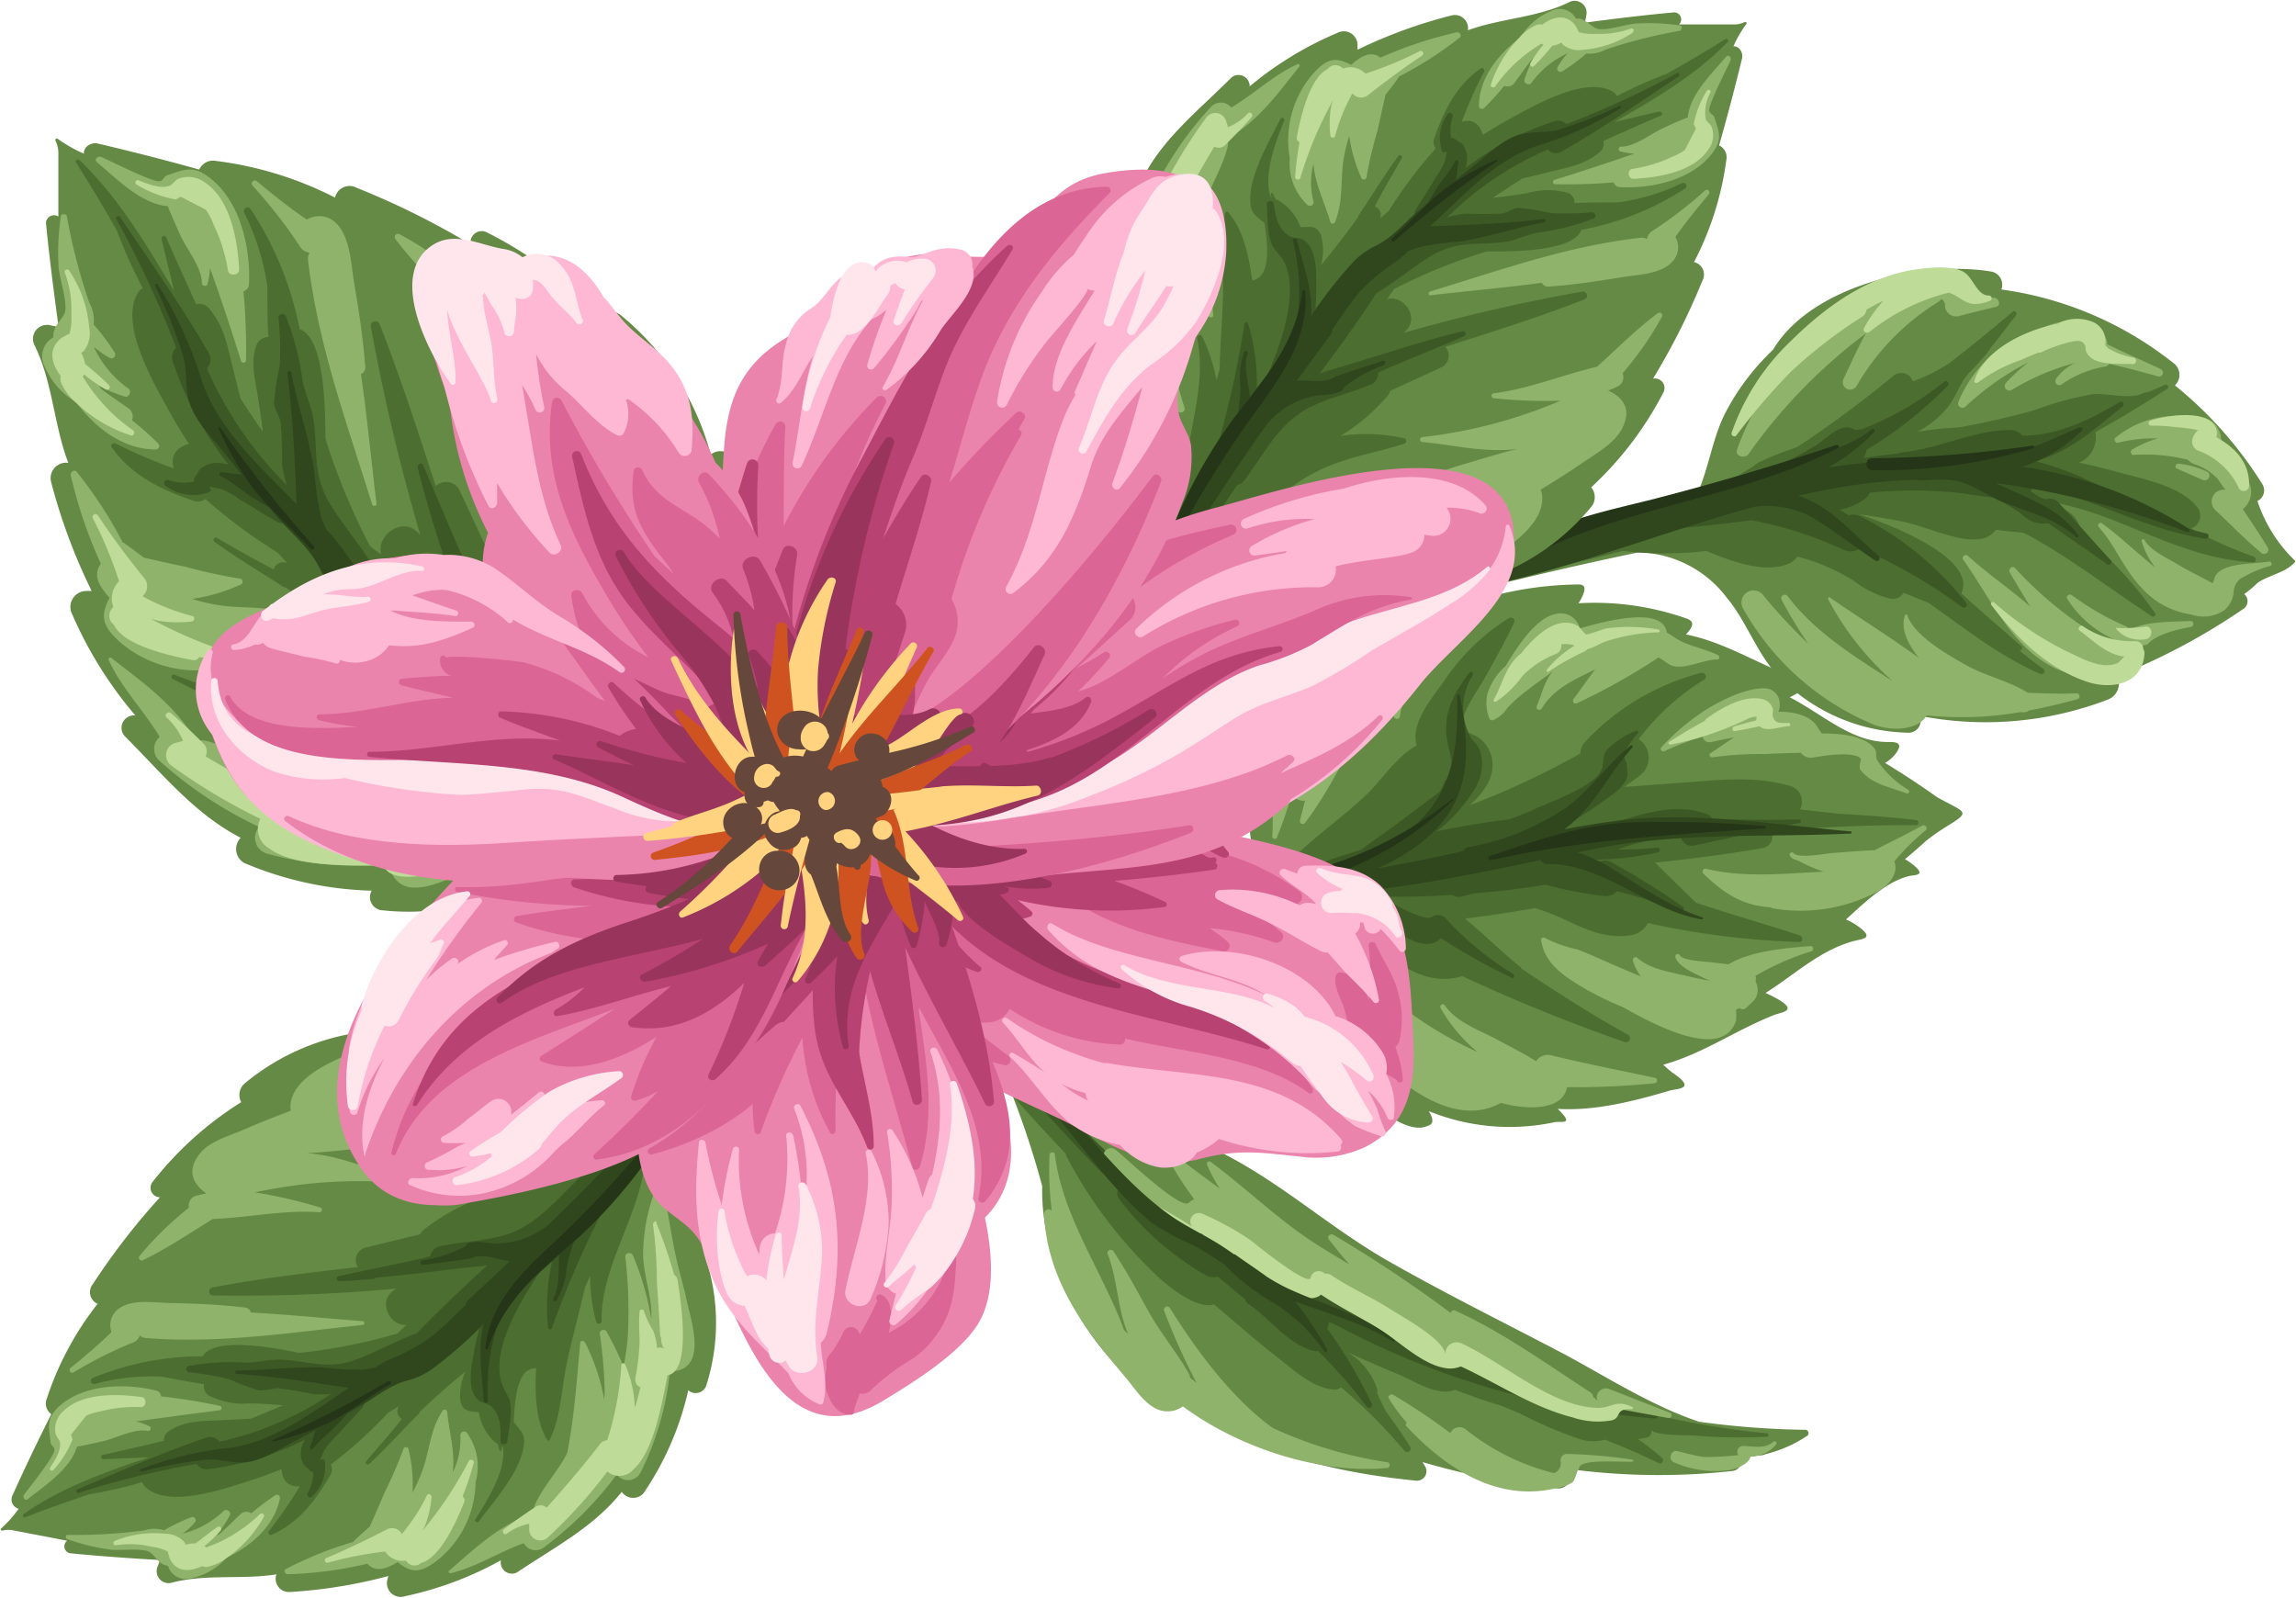 <svg xmlns="http://www.w3.org/2000/svg" viewBox="-0.11 -0.106 205.39 142.925"><title>Depositphotos_69162097_06</title><g data-name="Layer 2"><g data-name="Layer 4"><path d="M171.63 63.93a30.54 30.54 0 0 0 16.86-1.47 1.52 1.52 0 0 0 .79-2.08 57.59 57.59 0 0 0 11.27-6 .83.83 0 0 0 .1-1.34 11.48 11.48 0 0 0 1.19-1c.79-.58 2.27-.9 3-1.54.16-.14.44-.32.34-.46a13.1 13.1 0 0 1-3.35-5.33 1.05 1.05 0 0 0 .43-1.52 35.6 35.6 0 0 0-7.81-8.82 1.31 1.31 0 0 0 0-1.89 31.6 31.6 0 0 0-15.53-6.69 1.19 1.19 0 0 0-.89-1.6c-5.87-1-16 1.08-19.54 7a21.31 21.31 0 0 0-4.26 5.64c-1.49 2.9-1.61 6.65-3.68 9.17a124.69 124.69 0 0 0-17.8 4.67.87.87 0 0 0 .55 1.64c4.37-1.07 8.75-2.09 13.15-3a10.16 10.16 0 0 1 7.87 4c1.68 2 2.52 4.49 4.15 6.5a16.53 16.53 0 0 0 12.25 5.63 1.1 1.1 0 0 0 .91-1.51z" fill="#658a45"/><path d="M182.67 59.73a31.74 31.74 0 0 1-2.13-1.65.22.22 0 0 0 .16-.39c-1.78-1.58-3.61-3.1-5.36-4.72 1.23-2.65-4.15-5.38-9.14-7.08 1.35.22 2.7.42 4 .69 1.87.38 4.66 1.72 6.52 1.56a2.15 2.15 0 0 0 1.71-.85c.82.1 1.65.19 2.47.26 4 2.08 7.68 5 11.5 7.48.18.11.38-.13.27-.29a35.14 35.14 0 0 0-6.82-7.27.57.57 0 0 0 .07-.45c-.29-1.2-1.57-1.71-2.61-2.14l-.59-.24a34 34 0 0 1 6 1.7c4.29 1.67 8 3.58 12.72 3.86.33 0 .31-.45 0-.54a35.56 35.56 0 0 1-5.35-2.39l-.17-.11a1.21 1.21 0 0 0 .6-1.79c-1.4-2-5.09-2.65-7.31-3.28-1.11-.31-2.22-.58-3.34-.81a2.44 2.44 0 0 0 1.46-2.72c2.19-1.22 4.3-2.51 6.43-3.88.19-.12 0-.46-.18-.37-.53.24-1.06.47-1.61.68a.1.1 0 0 0-.07 0h-.09l-.69.26c-1.21.26-2.81-.19-4-.09a28.08 28.08 0 0 0-5.16 1.4c-2.25.65-4.53 1.14-6.81 1.57a31.63 31.63 0 0 0-3.75.39 8.37 8.37 0 0 0 2.86-2.37c.49-.7.8-1.44 1.21-2.14s1.1-1.27 1.63-1.91a7.92 7.92 0 0 0 .87-1.08c.79-1 1.55-2 2.27-2.91.14-.19-.08-.51-.29-.34-1.84 1.56-3.74 3.11-5.68 4.61A14.59 14.59 0 0 1 171 34a1.1 1.1 0 0 0-1.64-.57 99.08 99.08 0 0 1-8.69 6.45c-.54.19-1.08.38-1.62.59l-.23.09c-.52.21-1 .43-1.56.68a1.7 1.7 0 0 0-.47.34c-1.28.75-2.51 1.62-3.46 2.31-6.59 1.79-13.08 4.11-19.59 6.11-.89.28-.66 1.84.31 1.67 3.7-.66 7.37-1.55 11-2.49a32.17 32.17 0 0 0 7.5 0c2.35 1 5.33 2.06 7.42 1.11a1.64 1.64 0 0 0 .7-.61 17.85 17.85 0 0 1 5.08 2.19 8.64 8.64 0 0 0 3.25 1.58 1.09 1.09 0 0 0 1.17-.53l2.23.9c3.22 2.25 6.32 4.76 10 6.36.23.13.6-.26.27-.45z" fill="#4c6e31"/><path d="M175.77 53.82a28 28 0 0 0-9.51-7.76 1.37 1.37 0 0 0-1-.06q-.39-.27-.8-.51a5.41 5.41 0 0 0 2.29-1 1.56 1.56 0 0 0 .41-.52 38.41 38.41 0 0 1 7.77 0c1.14.12 2.19.33 3.22.42a13.39 13.39 0 0 1 2.62 1.53 2.67 2.67 0 0 0 2.34.77c1.74 1.24 3.52 2.41 5.25 3.66a.24.24 0 0 0 .33-.36c-1.6-1.72-3.12-3.51-4.73-5.22a1 1 0 0 0-1-.22c-.21.08-.79-.28-1.42-.72a1.14 1.14 0 0 0 .21-.37l.93.05c.63.15 1.26.33 1.88.53 4.28 1.39 8.12 3.32 12.6 4.05a.24.24 0 0 0 .11-.48c-4.47-.95-8.06-3.87-12.28-5.48a27.82 27.82 0 0 0-3.09-1c3-.68 5.42-2.89 7.86-4.87a.23.23 0 0 0-.26-.39c-2.71 1.6-5.57 3-8.7 3a1.39 1.39 0 0 0-1.07-.51c-3.29 0-6.39 1.69-9.71 2a.94.94 0 0 0-.33.1c-1 .11-2.07.25-3.1.41a2.23 2.23 0 0 0 .26-.61.94.94 0 0 0 0-.11 37.13 37.13 0 0 0 7.29-5.76c.19-.19-.1-.54-.31-.37a27.37 27.37 0 0 1-7.39 4.27c-.19 0-.38.06-.57.09-1.19-.85-2.49.67-3.45 1.3a41.08 41.08 0 0 1-10.42 4.5.71.71 0 0 0-.48.54c-2.69.82-5.38 1.64-8.09 2.34-.83.22-.58 1.65.28 1.5 2.31-.39 4.6-.9 6.88-1.46 2-.17 4-.41 6-.67a35.66 35.66 0 0 1 8.23 2.65 1.48 1.48 0 0 0 1.47-.13 45.6 45.6 0 0 1 9.11 5.25c.18.18.6-.1.37-.38z" fill="#3c5925"/><path d="M156.87 45.22a8.53 8.53 0 0 1 5.22 1c1.91 1.17 3.7 2.6 5.58 3.83.24.16.5-.23.29-.41-2-1.74-4-4.06-6.46-5.13a6.4 6.4 0 0 0-.74-.27c1.23-.28 2.46-.53 3.71-.75a48.15 48.15 0 0 1 6.84-.67.62.62 0 0 0 .29.05c.5 0 1-.06 1.47-.07h.89a5.79 5.79 0 0 1 2.06.48c1.08.49 2.05 1.13 3.16 1.57 2.18.87 4.64 1.45 6.41 3.08.11.1.3 0 .21-.18-1.68-2.26-3.87-3-6.39-4.19l-1-.45a75.41 75.41 0 0 1 17.16 4.39.17.17 0 0 0 .15-.29 37.65 37.65 0 0 0-14.89-5.56 13.87 13.87 0 0 0 5.3-3.22.2.2 0 0 0-.21-.32c-2.34 1-4.63 2.21-7.21 2.49-1.5.16-3 .28-4.47.44a58.67 58.67 0 0 0-8.33.35c-.82.09-1.64.2-2.47.31a16.86 16.86 0 0 0 4.12-3.17c.12-.13-.06-.37-.21-.25-2 1.64-4.94 2.26-7.34 3.12-1.9.69-3.82 1.32-5.73 2a112.61 112.61 0 0 0-22.67 7.6.79.79 0 0 0 .5 1.5c8.42-1.76 16.46-5.01 24.76-7.28z" fill="#30471e"/><path d="M202.71 48.81c-.69-1.15-1.45-2.25-2.18-3.37a2 2 0 0 0 .68-2 5.78 5.78 0 0 0-2.8-3.52 1.66 1.66 0 0 0 0-1.45c-.47-1.21-1.68-1.43-2.81-1.31a8.54 8.54 0 0 0-6.39 1.83.27.27 0 0 0 .23.49 13 13 0 0 1 3.47-.37 10.35 10.35 0 0 0-2.29 1c-.22.12-.1.53.16.48a15.31 15.31 0 0 1 4.83.44 1.44 1.44 0 0 0 .6.39 5 5 0 0 1 2.05 1.3c.06.06.67 1 .74 1a1.06 1.06 0 0 0-.93 1.81c1.37 1.28 2.62 2.59 4.07 3.79a.36.36 0 0 0 .57-.51z" fill="#90b36c"/><path d="M197.3 42.08a7.88 7.88 0 0 0-2.52-.71c-.24 0-.42.31-.16.44l2.28 1c.51.28.91-.5.4-.73z" fill="#90b36c"/><path d="M175.74 36.24a24.71 24.71 0 0 1 5.6-3.94 16.84 16.84 0 0 0-2 1.84.41.41 0 0 0 .53.62 22 22 0 0 1 5.67-2.41 4.44 4.44 0 0 0-1.72 1.43.36.36 0 0 0 .53.48 9.33 9.33 0 0 1 3.9-1.58.45.45 0 0 0 .29-.23c1.49.3 3 .73 4.42 1.12a.35.35 0 0 0 .24-.65c-1.59-.76-3.24-1.44-4.81-2.24 0-.87-.92-1.56-1.95-1.85a5.24 5.24 0 0 0-3.79.4 11.29 11.29 0 0 0-7.56 6.59.39.39 0 0 0 .65.42z" fill="#90b36c"/><path d="M156.32 40.49a47.91 47.91 0 0 1 10.49-10.77c-.74 1.29-1.35 2.69-2 4.06a.66.66 0 0 0 1.18.61 21.31 21.31 0 0 1 7.2-7.43 1.08 1.08 0 0 0 .36-.32.66.66 0 0 1 .33.64 1 1 0 0 0 1.29.88c1.08-.3 2.16-.55 3.26-.81.5-.12.28-.79-.15-.82-.76 0-1.51-.12-2.26-.19.06-2.83-4.32-2.36-6.64-1.62-5.53 1.76-9.91 6.2-12.81 11.08a.67.67 0 0 0 .21.93 25.38 25.38 0 0 0-1.5 3.38c-.2.64.72.84 1.04.38z" fill="#90b36c"/><path d="M198.83 54.51a2.4 2.4 0 0 0 .88-1.71 1.51 1.51 0 0 1 .85-1.28 10.23 10.23 0 0 1 2.41-1c.26-.09.12-.44-.13-.39-1.25.23-3.53.08-4.55 1-.33.31-.29.62-.47.94-1-.56-2.1-1.07-3.11-1.68s-2.44-1.23-3-2.21c-.08-.14-.28 0-.24.12a7.15 7.15 0 0 0 1.22 2.36c-1.61-1.28-3.12-2.74-4.74-3.93a.22.22 0 0 0-.3.33c1.42 1.58 2.19 3.65 3.64 5.22a7.41 7.41 0 0 0 4.51 2.57h.06a3.37 3.37 0 0 0 2.97-.34z" fill="#90b36c"/><path d="M190.22 60.6a2.82 2.82 0 0 0 1.28-2 1.94 1.94 0 0 0 0-.94l.48-.11c.75-.91 2.78-1.38 3.87-1.56.34-.06.33-.56 0-.54-1.58.07-4 0-5.49.79a.69.69 0 0 0-.34-.34 23.67 23.67 0 0 1-4.78-2.76c-.23-.19-.6.09-.41.35a9.62 9.62 0 0 0 4.5 3.74h.09a2.22 2.22 0 0 1-.17.33l-.1.15a33.9 33.9 0 0 1-9-7c-.24-.27-.65.11-.47.4.59 1 1.18 2 1.83 3.05l-.08-.07c-1.78-1.55-3.77-2.89-5.51-4.48-.22-.2-.59.09-.41.35 2.79 3.91 4.85 9.13 10 10.33a1.24 1.24 0 0 0 .76 0c1.2.71 2.65 1.12 3.95.31z" fill="#90b36c"/><path d="M172.24 63.89a30.61 30.61 0 0 0 8.42-.3.84.84 0 0 0 .73-.14c1.41-.26 2.84-.6 4.32-1a.27.27 0 0 0-.1-.53c-1.43.06-2.87 0-4.32-.05-1.73-1.09-3.76-1.48-5.53-2.48-1.61-.91-4.63-2.61-5.24-4.44a.12.12 0 0 0-.23 0c-.41 1.3.34 2.65 1.27 3.81-2.61-1.9-5.41-3.63-8-5.43-.1-.07-.18.07-.14.15a25.78 25.78 0 0 0 5.79 7.35c-3.39-2.18-6.94-4.35-9.39-7.59a.32.32 0 0 0-.54.35 40.41 40.41 0 0 0 2.38 3.91 52.46 52.46 0 0 1-4-4.3 1.08 1.08 0 0 0-1.81 1.18 23.78 23.78 0 0 0 11.65 10.33c1.62.63 4 .51 4.74-.82z" fill="#90b36c"/><path d="M155.19 38.88a58.1 58.1 0 0 1 4.91-5.74 44.06 44.06 0 0 1 6.4-4.93.84.84 0 0 0 .35-.61c.5-.3 1-.56 1.52-.8a13 13 0 0 0-1.73 2.42c-.19.33.26.57.51.35a18.47 18.47 0 0 1 7.08-3.5c1.39.5 1.55 1.5 3.64.75a.25.25 0 0 0-.09-.49c-1 0-1.4-1.57-2.15-2.06-1.08-.7-3.41-.42-4.58-.24-4.31.69-8 3.44-11 6.41a20.6 20.6 0 0 0-5.27 8.21.26.26 0 0 0 .41.23z" fill="#bedb97"/><path d="M176.85 34.1a13.68 13.68 0 0 1 3.82-2c.52-.24 1.05-.45 1.58-.67a.66.66 0 0 0 .19 0 13.76 13.76 0 0 1 2.57-.93c.75-.16 1.12-.21 1.4.28.09.15 0 .43.12.6.59 1.32 3 1 4.09 1.08a.29.29 0 0 0 .13-.57 7.07 7.07 0 0 1-2.2-.79c-.49-.42-.27-.25-.32-.88a1.89 1.89 0 0 0-1-1.47 3.73 3.73 0 0 0-3.35.13h-.07c-2.66.54-6.47 2.28-7.31 5.12-.04.13.22.23.35.1z" fill="#bedb97"/><path d="M201.08 43.26c.05-2-1.3-3.37-2.93-4.26a1.34 1.34 0 0 0 .07-.34 1.42 1.42 0 0 0-.65-1.13c-1.3-.87-4-.44-5.34 0a.23.23 0 0 0 .08.44 14.69 14.69 0 0 1 2.22.14 14.25 14.25 0 0 1 2 .26h.06a.37.37 0 0 0-.25.18 2.13 2.13 0 0 0-.33.63.9.9 0 0 0 .46 1 6.53 6.53 0 0 1 3.65 3.27.49.49 0 0 0 .96-.19z" fill="#bedb97"/><path d="M191.73 58.3a.57.57 0 0 0-.11-.33.7.7 0 0 0-.7-.72 7.8 7.8 0 0 1-4.72-1.35c-.23-.15-.5.23-.28.4 1.33 1 2.43 2.14 4 2.33-.25.26-.52.53-.55.55-1.4.71-3.36-.45-4.56-1a29.92 29.92 0 0 1-6.54-4.39c-.14-.12-.37.06-.25.21 2.21 2.94 5.14 5.81 8.75 6.94 2.23.66 4.83.06 4.96-2.64z" fill="#bedb97"/><path d="M191.83 57.08c.71-.11.66-1.24-.06-1.13a10.11 10.11 0 0 1-1.25.11 9.34 9.34 0 0 1-1.33 0v.08a2.69 2.69 0 0 0 1.12.8 3.14 3.14 0 0 0 1.52.14z" fill="#bedb97"/><path d="M181.76 40c.13 0 .1-.27 0-.25a106.69 106.69 0 0 1-14.41 1.14c-.69 0-.63 1.07.05 1.07A48 48 0 0 0 181.76 40z" fill="#243617"/><path d="M135.82 50.17c8.78-5 19.5-5.53 28.5-10.2.16-.08 0-.33-.13-.28-5.19 1.74-10.44 3.31-15.73 4.68-4.46 1.18-9.53 2-13.28 4.82a.58.58 0 0 0 .64.98z" fill="#243617"/><path d="M127.7 99.29a19.18 19.18 0 0 0 11.21 1c.63-.14 1.89.32.33-1.2 3.35.21 6.92-.72 10-1.63.71-.21 2.48-.11.27-1.6a9.58 9.58 0 0 1-.83-.72c3.57-1 6.31-3 9.84-4.42.71-.3 2.45-.37.07-1.63-.26-.14-.51-.25-.76-.37 2.64-1.66 4.94-3.9 8-4.67.74-.18 1.85-.24.06-1.44a5.41 5.41 0 0 0-.87-.46c1.69-1.54 3.6-3.39 5.66-3.89.47-.11 1.69 0 .19-1.13-.25-.19-.43-.29-.57-.38.63-.52 1.25-1.05 1.84-1.6a20.76 20.76 0 0 1 1.86-1.31c2.29-1.4 1.73-1.21-.81-2.62-1.52-1.09-3.08-2.1-4.67-3.08a3.19 3.19 0 0 0 .85-.7c1-1.24-.06-1.16-.61-1.17-3.29 0-5.86-2.52-8.77-4a5.94 5.94 0 0 0 .65-.35c1.32-.86.43-1.21-.13-1.41-3.37-1.2-6.35-3.19-9.81-3.86l.08-.08c.79-.87.52-1.17-.12-1.38a24.79 24.79 0 0 0-9.57-1.33c.06-.09.13-.18.18-.28.84-1.57.06-1.41-.73-1.39a31.44 31.44 0 0 0-9 1.57 1.14 1.14 0 0 1 0-.18c.44-1.51-.51-1.17-1.15-1a29.67 29.67 0 0 0-8.86 4.66c0-1.64-.63-.91-1.08-.65a18.36 18.36 0 0 0-8.69 14.51 13.28 13.28 0 0 0 .62 6.23v.56c.17 3.67.11 7.69 1.52 11.14a18.65 18.65 0 0 0 6.63 8c1.54 1.09 5 4.45 7 3.61.27-.1.86-.24.17-1.35z" fill="#658a45"/><path d="M145.51 92.45c-3.25-1.79-6.44-3.84-9.56-5.94a.16.16 0 0 0 0-.07c-1.66-1.33-3.27-2.93-5-4.37 2.12-.26 4.21-.58 6.26-.94a19.43 19.43 0 0 1 1.9.69c2.26 1 4.15 2.12 6.68 1.74a2.17 2.17 0 0 0 1.53-1.09 72.94 72.94 0 0 0 13.54 1.69c.37 0 .32-.51 0-.6-3.07-1-6.18-1.89-9.25-2.91-1.22-1.18-2.44-2.38-3.65-3.58 3.2-.35 6.39-.75 9.56-1.3a1.06 1.06 0 0 0 .83-1.48 129 129 0 0 1 12.94-.58c.26 0 .28-.43 0-.46-2.32-.26-4.62-.44-6.9-.56l-3.48-.39a1.46 1.46 0 0 0-1-2.13c-3.2-.91-6.52-.48-9.8-.24l-4.91.36q.69-.49 1.36-1a2 2 0 0 0-.08-3.28 21.64 21.64 0 0 1 5.88-5.34c.34-.2 0-.69-.31-.58a21.64 21.64 0 0 0-10.33 6.13 1.64 1.64 0 0 0-.46 1.08 74.41 74.41 0 0 1-9.91 4.64c1.25-1.12 2.33-2.52 2-4.23a3.1 3.1 0 0 0-1.11-1.78c-.31-.26-1-.43-1.23-.68a1 1 0 0 0-.31-.27.59.59 0 0 0 0-.24c-.1-1.05 1.48-3.25 2-4.17.9-1.66 1.85-3.27 2.64-5a.32.32 0 0 0-.46-.39 19.24 19.24 0 0 0-5.88 5.74c-1.09 1.53-2.95 3.67-2.38 5.67-1.66.86-3 2.87-4.17 4.07-2.11 2.09-4.56 3.76-6.7 5.81l-.44.33a1.61 1.61 0 0 0-.57.88 107.38 107.38 0 0 1-11.27.87c-5-.36-10-1-14.95-1.26a.16.16 0 0 0-.06.32c6.84 2.11 13.37 4 20.61 4.13 1.27 0 2.53 0 3.8-.08l.66.13a1.25 1.25 0 0 0 .59.59 25.15 25.15 0 0 0 7.93 1.88c.85.55 1.73 1.06 2.54 1.57 1.78 1.12 3.43 1.91 5.55 1.53a2.53 2.53 0 0 0 .53-.16 154 154 0 0 0 14.5 5.89.35.35 0 0 0 .34-.64z" fill="#4c6e31"/><path d="M170.6 70.55a8.65 8.65 0 0 1-2.77-2.63c-.2-.36 0-.71-.27-1.09-.9-1.14-3.08-1.33-4.72-1.32a1.18 1.18 0 0 0-.24-.35c-.55-1.19-2-1.59-3.62-1.6a1.73 1.73 0 0 0 .1-.91 1.35 1.35 0 0 0-1.41-1.18c-1.64 0-3.65 1-5 1.81a20.29 20.29 0 0 0-4.16 3.46c-.16.15.05.46.25.36a25.37 25.37 0 0 1 3.43-1.31.63.63 0 0 0 .75.49c.34-.07 1.13-.25 2.09-.42-.7.42-1.35.92-2.13 1.42-.21.13 0 .4.19.36a29.82 29.82 0 0 1 4.69-.29c1.07-.07 2.14-.08 3.21-.12a1.09 1.09 0 0 0 1 .44c.91-.14 3.63-.64 4.39.1 0 0-.24.79-.06 1 1 1.28 2.59 1.51 4.16 2.11.1.07.31-.19.12-.33z" fill="#90b36c"/><path d="M133.46 64.31a2.79 2.79 0 0 0 1.26-1.07 13.11 13.11 0 0 1 1.89-1.67c.71-.56 1.46-1.08 2.19-1.61-.81.93-.91 1.91-1.45 3.11a.25.25 0 0 0 .45.21c1.1-1.82 3-2.62 4.8-3.51-.69.87-1.31 1.81-1.94 2.65-.14.18 0 .51.28.39a56.91 56.91 0 0 0 7.31-4.1c.48.23.93.72 1.44.79 1.22.19 2.58-.6 3.82-.61.21 0 .24-.3.07-.39-1.24-.58-2.56-.83-3.4-1.29-.52-.29-.84-.55-1.19-.73-.31-2.32-5.15-1.14-7.78-.37a1.75 1.75 0 0 0-2.07-1.31c-1.83.3-3.5 2.92-4.54 4.64l-.31.3a5.42 5.42 0 0 0-1.35 2.26 3.75 3.75 0 0 0 .17 2.13.26.26 0 0 0 .35.18z" fill="#90b36c"/><path d="M114.12 74.79c.53-1.27.93-2.58 1.38-3.88a1.07 1.07 0 0 0 1.13.6c-.15.61-.3 1.22-.46 1.8a.26.26 0 0 0 .45.21c3-3.93 4.52-8.5 7.84-12.15a9 9 0 0 0 .13 2.6c0 .28.49.34.53 0 .31-2.79 3.34-4.92 4.93-7a1.12 1.12 0 0 0 .11-1.13.73.73 0 0 0 .35 0c.54-.1 1.06-.24 1.59-.38a.18.18 0 0 0 0-.35q-.88-.08-.74-.88a1 1 0 0 0-1.36-.83 15.16 15.16 0 0 0-6 3.92c-2.12-.45-3.9 1.16-5.28 3.44a13.64 13.64 0 0 0-4.15 5.54c-1.24 2.92-.7 5.29-.86 8.33-.09.27.29.46.41.16z" fill="#90b36c"/><path d="M168 79.57c1-.61 1.75-1.67 1.34-2.62a21.83 21.83 0 0 1 2.81-2.78.26.26 0 0 0-.3-.42c-1.4.77-2.86 1.47-4.28 2.21h-.24c-1.17.06-2.32.15-3.49.24-.74.06-3.08.53-3.52 0a.2.2 0 0 0-.32.23c.2.34.48.34.84.5a13.25 13.25 0 0 0 2.19.94c-3.51.17-7.11.57-10.54-.26-.27-.06-.38.29-.21.45 1.84 1.76 3.42 2.82 6 3a1.12 1.12 0 0 0 .41.13 14.74 14.74 0 0 0 9.31-1.62z" fill="#90b36c"/><path d="M155.19 91.21a7.92 7.92 0 0 0 0-1 1.11 1.11 0 0 0 .3-.14.71.71 0 0 0 .3.12c.25 0 .58-.4.74-.55a1.5 1.5 0 0 0 .4-1.94 1 1 0 0 0 0-.51A23.62 23.62 0 0 1 161.9 85a.24.24 0 0 0-.11-.47c-2.3.2-5.24.42-7.28 1.63l-1.34-.16c-.53-.09-2.74-.14-3-.64a.22.22 0 0 0-.41.15c.26.81 1.45 1.33 2.15 1.68.34.17.68.32 1 .45-.7-.13-1.4-.26-2.1-.43-1.41-.34-3.36-.62-4.45-1.63-.2-.18-.46.06-.39.28a4.18 4.18 0 0 0 .72 1.39c-.86-.36-1.72-.72-2.57-1.09-1.05-.46-2.1-.95-3.18-1.35a11.41 11.41 0 0 1-2.83-1 .22.22 0 0 0-.36.19c.33 2.17 2.13 3.27 3.92 4.34a29.7 29.7 0 0 0 3.42 1.66c3.32 1.88 8.91 4.68 10.1 1.21z" fill="#90b36c"/><path d="M140.07 97.15a72.22 72.22 0 0 0 7.81-.35.25.25 0 0 0 0-.5c-3.08-.65-6.18-1.26-9.23-2a1.24 1.24 0 0 0-1.35.53c-1.15-.74-2.38-1.33-3.6-2-1.54-.81-3.53-1.5-4.56-3-.17-.24-.51 0-.37.26a14.17 14.17 0 0 0 3.29 3.91 34.39 34.39 0 0 1-7.89-4.95c-.21-.18-.56.12-.36.34.8.89 1.6 1.75 2.43 2.55-.47-.32-.94-.66-1.4-1-2.31-1.84-4.5-3.87-6.68-5.86-.18-.17-.41.05-.36.25a15.42 15.42 0 0 0 2.43 5.24 1.15 1.15 0 0 0 .18 1.18c2.79 3.51 8.84 9.55 13.74 6.8 2.44.68 5.57.66 5.92-1.4z" fill="#90b36c"/><path d="M116.78 68.38c1.17-1.67 2-3.52 3.32-5.08 1.16-1.35 2.51-2.51 3.73-3.8a.83.83 0 0 0 .45-.17c1.94-1.59 4-4 6.38-4.75a.31.31 0 0 0-.05-.59c-2.59-.56-5 1.7-6.92 3.29-3-1.35-7.68 6.73-8.5 8.47-.24.5.48 1 .83.53.15-.2.78-1 1.58-2-.45 1.28-.6 2.57-1 4a.11.11 0 0 0 .18.1z" fill="#bedb97"/><path d="M133.74 62.65a9.6 9.6 0 0 0 2.34-2.28 8.29 8.29 0 0 1 3.06-2 .78.78 0 0 0 .41-.85 3.29 3.29 0 0 1 1 .06.58.58 0 0 1 .18.08 9.48 9.48 0 0 0-2.48 2.16.12.12 0 0 0 .15.17 23.41 23.41 0 0 1 3.28-1.84.45.45 0 0 0 .18-.17c.56-.13 1.16-.53 1.66-.7a16.48 16.48 0 0 1 4.75-.82.13.13 0 0 0 0-.25 15.5 15.5 0 0 0-4.61-.11c-.23 0-1.73.61-1.89.55a6.07 6.07 0 0 1-.67-.73c-1.89-1.15-4 1-5.11 2.39a5.38 5.38 0 0 0-.46.43c-1 1-1.31 2.51-2 3.71-.14.14.08.28.21.2z" fill="#bedb97"/><path d="M156.28 64.17A2.06 2.06 0 0 1 157 64c.06.05 0 .19 0 .33-.68.18-1.36.36-2 .56-.23.07-.14.46.09.41.74-.13 1.48-.28 2.21-.44.61.58 1.81 0 2.6 0 .19 0 .16-.29 0-.29-.83 0-1.25.06-1.43-.63-.05-.2.08-.44 0-.67a1.26 1.26 0 0 0-1-.85c-1.66-.35-3.64.84-4.92 1.76a.55.55 0 0 0-.17.21c-1.07.56-2.1 1.2-3.17 1.86-.15.09 0 .28.13.25a27.57 27.57 0 0 0 6.94-2.33z" fill="#bedb97"/><path d="M135.21 87a27.19 27.19 0 0 1-5.89-4.85 1 1 0 0 0-1.32-.25c-.55.45-2.85-.79-4.64-1.79 2.15 0 4.3 0 6.45-.17a1 1 0 0 0 .83.16c.37-.09.74-.19 1.11-.29q3.22-.25 6.4-.77a35.33 35.33 0 0 0 5.19 1 1.29 1.29 0 0 0 1.19-.42 45.8 45.8 0 0 1 5.64 1.79c.24.09.5-.24.26-.41a71.32 71.32 0 0 0-6.43-4 1.15 1.15 0 0 0-1.38.24l-.49-.11a1.18 1.18 0 0 0-.12-.33 27.07 27.07 0 0 0 6.18-.66c.26-.05.24-.45 0-.42a29.49 29.49 0 0 1-3.58.16 17 17 0 0 1 5.65-1.08 1 1 0 0 0 1.17.73c3.13-.65 6.25-1.41 9.39-2a.16.16 0 0 0 0-.33c-2.57.06-5.13 0-7.7 0a1 1 0 0 0-.54-.48c-3.18-1.18-6.5.27-9.61 1.17a17.91 17.91 0 0 1-3.79.27 38.76 38.76 0 0 0 4.12-2.59c.77-.55 2-1.29 2.18-2.33a6.58 6.58 0 0 0-.09-1.12 1.62 1.62 0 0 1-.25-.83 9.88 9.88 0 0 1 1.27-1.8c.11-.14-.06-.29-.2-.22a8 8 0 0 0-2.57 1.69c-.54.7-.12 1.38-.7 2.16-1 1.31-4.18 2.43-5.57 3.07-.81.38-1.65.71-2.48 1-2.14.26-4.31.63-6.48 1.07a14 14 0 0 0 3.43-3.84 4.23 4.23 0 0 0 .55-3c-.21-.92-.61-1-1-1.67a5.51 5.51 0 0 1 .27-5.5.19.19 0 0 0-.31-.2c-1.45 1.89-2.41 3.69-2 6.09.19 1.06.75 2.42.2 3.61v.07c0-.19-.32-.28-.4-.07a5.62 5.62 0 0 1-.46.95c-.67.55-1.52 1.13-1.91 1.44-1.59 1.25-3.25 2.38-4.88 3.58a1 1 0 0 0-.19.18c-2 .6-4 1.27-5.9 2a.58.58 0 0 0-.23.16c-3 .38-6 .75-9 1-.28 0-.23.41 0 .42l6.82.3a.69.69 0 0 0 .3.1 27 27 0 0 1 11.69 3.72c1.36.77 2.47 1.07 3.41.23a55.57 55.57 0 0 0 6.26 3.5c.24.21.41-.2.15-.33z" fill="#3c5925"/><path d="M124.2 81.85a16.32 16.32 0 0 0-3.82-2.07l1.79-.2c5.28-.61 10.4-1.67 15.56-2.75a.57.57 0 0 0 .58.36c4.93-.08 9 4.15 13.81 4.95.1 0 .16-.14.06-.18-2.88-.93-5.35-2.69-7.9-4.25a13.51 13.51 0 0 0-3.28-1.56l1.61-.33c7.38-1.5 15.34-1 22.84-1.36.1 0 .12-.18 0-.19-6.7-.6-13.81-1.78-20.53-1-1.71.21-3.41.49-5.1.81 2.73-2 3.89-4.88 6.11-7.33.09-.1-.05-.25-.16-.17-2.1 1.67-3.57 3.93-5.77 5.55a22.43 22.43 0 0 1-8.73 3.54.79.79 0 0 0-.52.37c-2.3.51-4.6 1-6.91 1.4l-.68.11a16.44 16.44 0 0 0 4.84-3.12c3.6-3.49 3.37-7.66 2.48-12.32a.13.13 0 0 0-.25 0c.16 4.9-.47 9.34-4.72 12.34-3 2.09-6.52 2.84-9.91 4A106.15 106.15 0 0 1 82 75.06c-.72-.19-.89.91-.2 1.12a94.72 94.72 0 0 0 20.37 4.19 89.32 89.32 0 0 0 15.22-.29.52.52 0 0 0 .42.32 18.3 18.3 0 0 1 6.12 1.83c.25.14.49-.23.27-.38z" fill="#30471e"/><path d="M157.74 74c.12 0 .14-.21 0-.22a111.38 111.38 0 0 0-12.3-.31c-4.32.28-8.21 1.63-12.28 3-.24.08-.1.42.14.37 8.12-1.84 16.16-2.27 24.44-2.84z" fill="#243617"/><path d="M129.87 71.47c.05 0 0-.14-.08-.09a34.65 34.65 0 0 1-25.55 7.35.4.4 0 0 0-.14.78 30 30 0 0 0 25.77-8.04z" fill="#243617"/><path d="M142.23 43.49a30.75 30.75 0 0 0 6.46-8.49.85.85 0 0 0-.93-1.23 61.21 61.21 0 0 0 4.42-8.77 1.14 1.14 0 0 0-.75-1.66 27.58 27.58 0 0 0 2.89-9.14 1.17 1.17 0 0 0-.65-1.3q1.11-3.88 2.06-7.8c.11-.46-.23-1.1-.78-1.06a10.8 10.8 0 0 1 1.16-2c.09-.11-.08-.23-.18-.16a2.12 2.12 0 0 1-1 .2h-4.84a.63.63 0 0 0-.41-1.08c-2.69.24-5.37.57-8 .92l.1-.59A1.07 1.07 0 0 0 140.2.12c-2.87 1.37-6.09 1.42-9 2.48a1.18 1.18 0 0 0-1.45-1.33 44.1 44.1 0 0 0-8.42 3.07v-.43a1.23 1.23 0 0 0-1.81-1.07 30.9 30.9 0 0 0-7.84 4.78 1 1 0 0 0-1.61-.81c-3 3-6 5.33-7.86 8.84a1.24 1.24 0 0 0-1.93.25 26.83 26.83 0 0 0-2.2 9.8 1 1 0 0 0-1.52.82 18.47 18.47 0 0 0 1 8.41 19.14 19.14 0 0 0 1.26 2.76c.12.36.25.71.39 1.06 1.22 3 5.27 6 5.67 9.32l-.6 1c-4.46 7.24-8.82 14.49-11.5 22.6-.45 1.37 1.78 2.36 2.39 1a169.93 169.93 0 0 1 10-18.77 5.75 5.75 0 0 1 2.28-1.18 8 8 0 0 1 1.61-.25c7 1.76 14.66 2.83 21.74 1.54a1.19 1.19 0 0 0 .66-1.9 20.75 20.75 0 0 0 10.78-6.88 1.36 1.36 0 0 0-.01-1.74z" fill="#658a45"/><path d="M150.62 16.77a.28.28 0 0 0-.27-.49 19.23 19.23 0 0 1-5.69 1.72c-.94 0-3.91 0-3.91.08a1 1 0 0 0-.52-.91 6.61 6.61 0 0 0-3.71 0c-1 .16-2.06.31-3.08.42.86-.59 1.74-1.15 2.62-1.72l2.38-.58c1.7-.42 3.32-.67 4.64-1.87a.91.91 0 0 0 .24-.91c1.71-.78 3.43-1.54 5.15-2.28.21-.09.06-.41-.14-.36l-4 .93c3.6-2.07 7.25-4.18 10.1-7.15.12-.13 0-.36-.19-.26-1.72 1.08-3.47 2.11-5.24 3.1a39.65 39.65 0 0 0-4.46 2 1 1 0 0 0-.33-.36c-2.42-1.53-7.1 1.22-9.32 2.43-.8.44-1.59.91-2.35 1.41a2 2 0 0 0-.29-.66 1.26 1.26 0 0 0-1.35-.58l-.25.07a37.92 37.92 0 0 1 2-4.49c.08-.17-.1-.43-.29-.3-2.21 1.52-3.33 3.84-4.19 6.32a.93.93 0 0 0 .15.85 40.26 40.26 0 0 0-4.17 5.54l-.78.71v-.06a.79.79 0 0 0-.51-1c.77-1.47 1.62-2.89 2.43-4.34a.18.18 0 0 0-.31-.18c-1.25 1.7-2.33 3.5-3.51 5.24a.39.39 0 0 0-.07.2 77.461 77.461 0 0 1-3.34 4.33 5 5 0 0 0 0-2.68c-.37-.87-.89-.75-1.63-.73h-.2a4.57 4.57 0 0 0-1.7-2.21 1.94 1.94 0 0 0-.52-.28l-.26-.51c-.06-.12-.23 0-.18.1l.1.26c-.16-.11-.25-.33-.3-1-.16-1.92.71-4.15 1.4-5.91.07-.19-.24-.32-.33-.14-1 2-2.7 4.86-2.71 7.15 0 1.35.43 1.42 1.28 2.2.22 1.48.46 3.55-.2 4.5a1.41 1.41 0 0 1-.9.61c-.29-2.09-.79-4.61-2.19-6.13a.12.12 0 0 0-.2.05c-.63 2.18-.17 4.9-.22 7.17s-.26 4.57-.31 6.85l-.27 1a15.55 15.55 0 0 0-1.29-3.92c-.13-.26-.51-.08-.45.18 1 4.55-1.34 9.44-1.16 14.09-.38 1.06-.74 2.13-1.07 3.19-1.37 2.81-2.51 5.76-4 8.42s-2.87 5-4 7.66a76.62 76.62 0 0 0-2.62 8.1c-.07.21.27.36.37.15 2.42-5 5.78-9.74 8.6-14.55 1.73-3 3.22-6.06 4.71-9.16a28 28 0 0 0-1 3 .32.32 0 0 0 .58.25c1.07-1.78 2.2-3.48 3.37-5.13 2.51-.87 4.37-2.8 6.68-4 2.51-1.35 5.37-1.75 8.06-2.61.22-.07.27-.43 0-.49a15.75 15.75 0 0 0-5.69-.21 17.62 17.62 0 0 0 4.2-3.58 1.4 1.4 0 0 0 .25-.46l4.56-2.09a1.15 1.15 0 0 0 .35-1.84c4.19-1.33 8.38-2.65 12.47-4.25a.36.36 0 0 0-.18-.69 154.22 154.22 0 0 0-16 3.69l.16-.15c1.34-1.29-.24-3.29-1.65-2.86l.63-.91a49.63 49.63 0 0 1 8.31-3.37c3.92.07 7.84-.3 8.44-1.92a25.82 25.82 0 0 0 9.27-3.69z" fill="#4c6e31"/><path d="M150.17 2.17a18.76 18.76 0 0 0-3.89-.17c-.93.05-2.59.65-3.44.48-.54-.1-1-.81-1.69-.92h-.28a1.65 1.65 0 0 0-2-.77 5.88 5.88 0 0 0-3 2.49c-2 1.47-3.67 3.65-3.68 6.1a.27.27 0 0 0 .45.19 23.76 23.76 0 0 0 1.81-2 .77.77 0 0 0 .94-.29c.49-.68 1-1.38 1.47-2l.24-.28a11.81 11.81 0 0 0-.83 2c-.13.37.45.61.64.27a8.13 8.13 0 0 1 3.21-2.61 7.49 7.49 0 0 0-.89 1.23.29.29 0 0 0 .39.4 16.91 16.91 0 0 0 2.18-1.61 2.84 2.84 0 0 0 1.69-.34 45.51 45.51 0 0 1 6.66-1.69c.23-.09.24-.44.02-.48z" fill="#90b36c"/><path d="M130.2 2.79a35.55 35.55 0 0 0-6.81 2.26c-.94-.68-1.79-.07-2.64.65-1.33-.71-2.16-.69-3.58 1a9.1 9.1 0 0 0-1.9 7.34 5.12 5.12 0 0 0 1.57 4.18.33.33 0 0 0 .55-.31 6.63 6.63 0 0 1 0-3.39c.12 1.84 1 3.48 1.51 5.23a.22.22 0 0 0 .42 0c.66-1.65.52-3.24.68-5a14 14 0 0 1 .59-2.7 13.28 13.28 0 0 0 1.05 3.68.25.25 0 0 0 .5-.06 39.75 39.75 0 0 1 1-4.19c.21-1 .46-2.06.69-3.1.4-.53.8-1 1.17-1.56v-.06a32.73 32.73 0 0 0 5.45-3.49c.26-.19.01-.53-.25-.48z" fill="#90b36c"/><path d="M104.32 43.14a16.61 16.61 0 0 0 0-6.32c-.44-1.95-1.53-3.54-1.79-5.45a24.91 24.91 0 0 0 2.68 5.26c.21.32.76.14.64-.26a41.18 41.18 0 0 1-1.6-7.24c-.08-.81-.1-1.62-.11-2.44a28.34 28.34 0 0 0 2.11 2.82.33.33 0 0 0 .55-.31 40.5 40.5 0 0 1-1.37-4.85c0-.28-.08-.56-.1-.83a18.45 18.45 0 0 0 2.67 4.66c.11.16.44.14.42-.11-.31-3.28-.72-6.49-.71-9.77v-.08c.48-1.8 1.56-3.39 2-5.2a1.15 1.15 0 0 0-.07-.72.9.9 0 0 0 .28-.11c2.71-1.72 4.22-3.86 6.19-6.33a.14.14 0 0 0-.17-.22c-2.16 1-3.86 2.66-5.9 3.87a1.22 1.22 0 0 0-1.77-.11 31.43 31.43 0 0 0-5.27 7.7 1.26 1.26 0 0 0-2.06.58 26 26 0 0 0-.87 9.43 1.83 1.83 0 0 0-1.78 2c-.08 1.39 1.11 3.56 1.62 4.8.12.3.25.58.39.85s.33.71.5 1.06c1.18 2.39 2 4.95 3 7.4a.28.28 0 0 0 .52-.08z" fill="#90b36c"/><path d="M153.25 10.39c-.09-.27-.42-.3-.46-.62-.07-.57 1.64-3.85 1.91-4.48.1-.24-.19-.57-.4-.32-1.29 1.52-3.24 3.37-3.43 5.43-.77.3-1.54.63-2.29 1-1.09.5-2.44 1.61-3.64 1.61a.22.22 0 0 0-.06.44 6 6 0 0 0 1.22.19c-2.37.81-4.75 1.6-7.13 2.34a.2.2 0 0 0 0 .39 50.51 50.51 0 0 0 5.28-.16.57.57 0 0 0 .51.42c2.84.17 6.57-.64 8.36-3.11.88-1.21.52-1.9.13-3.13z" fill="#90b36c"/><path d="M149.76 21.1c.92-1.33 2-2.64 3-3.84a.24.24 0 0 0-.33-.34 36.59 36.59 0 0 1-4.71 3.62 1.06 1.06 0 0 0-.5.75.92.92 0 0 0-.6-.12c-6.54.73-12.56 2.91-18.8 4.8-.18.05-.16.36 0 .34 3.35-.39 6.68-.67 10-1.12a.6.6 0 0 0 .62.34c2.16-.15 4.32-.47 6.46-.83 1.4-.23 3.48-.26 4.52-1.33a1.83 1.83 0 0 0 .34-2.27z" fill="#90b36c"/><path d="M144.94 38.33c1-1.84.13-2.89-1.19-3.5.26-.1.53-.21.79-.34a.92.92 0 0 0 .5-1.21 29.36 29.36 0 0 0 3.53-5.07.25.25 0 0 0-.38-.3c-1.93 1.44-3.64 3.16-5.43 4.79-3.09.72-6.13 2-9.27 2.38a.22.22 0 0 0 0 .43 43.55 43.55 0 0 0 6 .23A44.22 44.22 0 0 1 127.1 39a.22.22 0 0 0 0 .43c2.95.27 5.56 1 8.54.62-1.66.41-3.3.93-4.94 1.41-2.43.71-5.71 2.21-8.25 1.83a.22.22 0 0 0-.11.42c2.7 1 5.87.62 8.68.31.72-.08 1.44-.18 2.16-.29a1.71 1.71 0 0 0 .11.53c-6.08 1.63-12 2.74-18.42 2.32-.24 0-.24.3-.05.38a27.53 27.53 0 0 0 8.75 2c-1.77.41-3.55.81-5.34 1.06-.53 0-1.06.11-1.59.19a20.81 20.81 0 0 1-5.84-.19c-.17 0-.37.2-.2.33a12 12 0 0 0 7.74 2.24c5.15.68 11-.19 15.31-3 1.55-1 3.92-2.72 4.18-4.72a2.37 2.37 0 0 0-.12-1.17c1.26-.77 2.51-1.56 3.74-2.4s2.81-1.73 3.49-2.97z" fill="#90b36c"/><path d="M145.81 2.44a8.14 8.14 0 0 1-3.18.48 4.41 4.41 0 0 1-1.5-.15s-.26-.54-.37-.67c-.83-1-2-.7-2.9 0a1 1 0 0 0-.46 0 4.48 4.48 0 0 0-1.63 1.19 10.91 10.91 0 0 0-2.51 4.16c-.09.23.27.36.39.17a13.43 13.43 0 0 1 3.6-3.49c.08-.05.41-.24.5-.33l.21.09a11.27 11.27 0 0 0-1.17 1.66.21.21 0 0 0 .32.26c.58-.56 1.11-1.19 1.64-1.82a2.56 2.56 0 0 0 .84-.29.67.67 0 0 0 .11.19 2.27 2.27 0 0 0 1.85.45 9.25 9.25 0 0 0 4.38-1.51c.18-.15.07-.46-.12-.39z" fill="#bedb97"/><path d="M126.87 4.48a31.66 31.66 0 0 1-4.84 2 1.87 1.87 0 0 0-2-.45 1 1 0 0 0-.21-.17.87.87 0 0 0-1.16.21c-1.67.79-2.48 4.6-2.76 6.06a.43.43 0 0 0 .24.49 27.14 27.14 0 0 0-.39 3.11c0 .27.4.32.47.06a34.47 34.47 0 0 1 2.89-6.88c-.05.18-.11.36-.15.54a9.2 9.2 0 0 0-.06 2.55c0 .23.37.31.42.06a16.69 16.69 0 0 1 1.55-3.81 1 1 0 0 0 1.45.11c1.54-1.2 3.13-2.4 4.76-3.47a.22.22 0 0 0-.21-.41z" fill="#bedb97"/><path d="M104 39.61a38 38 0 0 1-1.3-4.94c-.4-1.51-.8-3-1.16-4.54a.74.74 0 0 0-.15-.3c-.14-.49-.31-.84-.53-.93a.84.84 0 0 0 .72 0v.2a5 5 0 0 0 .61 1.3 7.89 7.89 0 0 1 1.09 1.48c.08.2.44.21.41-.05-.1-.93-.37-1.79-.55-2.7a20.64 20.64 0 0 1-.23-3.19.75.75 0 0 0-.6-.74c0-.55.06-1.09.11-1.64v-.25A10.77 10.77 0 0 0 104 26.9a.18.18 0 0 0 .33-.13 27.38 27.38 0 0 1 0-6.81.9.9 0 0 0 .57-.46c1.13-2.22 2.35-4.36 3.61-6.49a.83.83 0 0 0 .95-.11c.83-.83 1.62-1.64 2.39-2.52.2-.23-.11-.56-.33-.34a4.87 4.87 0 0 1-1.8 1.24c0-.14-.08-.32-.16-.59a1 1 0 0 0-1.78-.25 44.26 44.26 0 0 0-4.1 6.76 1.68 1.68 0 0 0-2.3.67c-1.42 1.88-1.36 6-1.36 8.79-2.18.74.31 7.4.71 8.53a.67.67 0 0 0 .39.42 41.39 41.39 0 0 0 2.42 4.23c.18.28.56.05.46-.23z" fill="#bedb97"/><path d="M139.6 13.44c3.62-2.05 7-4.42 10.46-6.71.17-.11 0-.39-.16-.29A80.83 80.83 0 0 1 140 11a1 1 0 0 0-1-.28 26.27 26.27 0 0 0-8 4.21c0-.12.06-.25.08-.37a2.16 2.16 0 0 0-.33-1.73c-.19-.24-.56-.34-.74-.55l-.31-.07a3.93 3.93 0 0 1 .14-1.9.25.25 0 0 0-.46-.19 3.57 3.57 0 0 0-.51 3.22c.21.68.7-.74.23 1.08a6.07 6.07 0 0 1-.77 1.33c-.57 1-1.19 1.91-1.78 2.88a.93.93 0 0 0-.13.49 12.39 12.39 0 0 1-2.73 2.62 9.49 9.49 0 0 0-2 1.18 22.08 22.08 0 0 0-4.14 5.45l-.09.11a19.66 19.66 0 0 0 .18-3c0-1.17.06-3.25-1.08-4.08-.45-.32-.89-.13-1.31-.38-1-.57-1.25-1.71-1.43-2.92-.05-.35-.65-.28-.61.08.09 1 0 3 .62 3.87.5.73.76.78 1.08 1.59 1.16 3-.64 7.63-2.15 11l-.47.69a18.47 18.47 0 0 0-.74-6.46c0-.15-.32-.19-.34 0a89 89 0 0 1-2.88 12.52l-1.54 2.48a121.74 121.74 0 0 0-11 23.52.19.19 0 0 0 .34.14c3.93-7.59 8.44-15.08 13.09-22.25.44-.67.89-1.34 1.35-2a1.2 1.2 0 0 0 .68-.47c1.58-2.11 2.75-4.52 5-6 1.89-1.25 4.28-1.64 6.35-2.56a1.13 1.13 0 0 0 .58-1c0-.12 7.16-3 7.71-3.3.24-.11.08-.48-.17-.42-4.12 1-8.17 2.41-11.84 3.47-.32.09-.64.2-.95.31 1.77-2.35 3.49-4.71 5.07-7.17 1.66-1 3.14-2.25 4.78-3.27 2.41-1.5 4.18-1 6.69-1.33 1.12-.16 2-.69 3.17-.86a21 21 0 0 0 4.82-1.24c.27-.11.14-.58-.14-.56a22.88 22.88 0 0 1-3.73.07 20.63 20.63 0 0 0-2.83-.46c-.54 0-.91.39-1.45.5A32.16 32.16 0 0 1 131 19a8.7 8.7 0 0 0-1.66.35 29.08 29.08 0 0 1 9-6.08 1 1 0 0 0 1.26.17z" fill="#3c5925"/><path d="M137.73 12.84a31.4 31.4 0 0 0 7.12-3.26.12.12 0 0 0-.12-.21 37.32 37.32 0 0 1-5.49 2.15c-1.15.29-2.42.08-3.54.45-1.43.46-2.7 1.73-3.86 2.65l-1.68 1.34c.07-.5.11-1 .2-1.53 0-.17-.21-.31-.3-.13-.44.92-1.23 1.71-1.75 2.59-.24.4-.48.79-.73 1.18l-.77.64c-1.3 1.12-2.26 2.35-3.79 3.14a6.78 6.78 0 0 0-2.12 1.53 39.37 39.37 0 0 0-3.72 4.76c.15-2.4-.69-4.45-1.28-6.79a.18.18 0 0 0-.35.09 18.48 18.48 0 0 1 .39 7 16.9 16.9 0 0 1-.9 2.91 41 41 0 0 0-3.32 4.09c-.14-1.21-.62-2.93-.22-3.87.09-.21-.21-.41-.32-.19a6.81 6.81 0 0 0-.33 3.12 20 20 0 0 1-.23 2.54c-2.69 4.05-4.94 8.49-7.15 12.55C99.46 57 95.21 64 93.42 72.34a.08.08 0 0 0 .16 0c2.66-7.83 7.4-15.41 11.7-22.44 2.55-4.17 5.22-8.19 8-12.15l.24-.23a7.2 7.2 0 0 1 4.78-2.3 4.05 4.05 0 0 0 1.54-.32c.3-.16.19-.3.39-.45a12.34 12.34 0 0 1 3.44-1.88c.24-.09.15-.49-.1-.4-1.32.46-2.65.84-4 1.33-.69.26-.32.32-1.31.45-.78.1-1.56-.09-2.35 0q1.48-2.05 3-4.1a.72.72 0 0 0 .16-.48c.78-1.12 1.55-2.25 2.4-3.31a17.68 17.68 0 0 1 3.5-2.89 8.26 8.26 0 0 0 .83-.76 7.39 7.39 0 0 1 1.1-.41 24.4 24.4 0 0 1 3.56-.49c2.54-.4 5-1.24 7.56-1.72.2 0 .12-.33-.08-.3-3.16.4-6.34.5-9.52.63h-.56l.2-.2c2.83-2.64 5.88-5.97 9.67-7.08z" fill="#30471e"/><path d="M116.66 26a.13.13 0 0 0-.27 0c-.62 4.67-3.35 7.72-6.13 11.3a45.37 45.37 0 0 0-5.88 10.85c-.14.33.42.56.58.25a97.67 97.67 0 0 1 8-12.7c2.04-2.88 3.97-5.97 3.7-9.7z" fill="#243617"/><path d="M133.71 14.2a25.59 25.59 0 0 0-4.71 2.7c-1.65 1.32-3 2.92-4.6 4.33-.16.14.07.37.23.23a94.31 94.31 0 0 1 9.17-7.13.07.07 0 0 0-.09-.13z" fill="#243617"/><path d="M153 11.23c-.11-.24-.44-.45-.52-.66a3.74 3.74 0 0 1 .43-2.42c.07-.19-.23-.31-.33-.14a8.81 8.81 0 0 0-1.18 3l.21.37-1 1.93a4.85 4.85 0 0 1-1.13.61 12.47 12.47 0 0 1-3.56 1.08c-.51.08-.4.92.11.89 2.17-.11 5.28-.6 6.63-2.55a2.14 2.14 0 0 0 .34-2.11z" fill="#bedb97"/><path d="M21.47 98.49a30.75 30.75 0 0 0-7.95 7.16.85.85 0 0 0 .68 1.35 61.19 61.19 0 0 0-6 7.76 1.14 1.14 0 0 0 .42 1.77A27.58 27.58 0 0 0 4.08 125a1.17 1.17 0 0 0 .4 1.4Q2.66 130 1 133.68a.85.85 0 0 0 .56 1.18A10.81 10.81 0 0 1 0 136.62c-.11.09 0 .24.15.19a2.12 2.12 0 0 1 1 0l4.75.91a.63.63 0 0 0 .24 1.12c2.69.27 5.38.45 8.07.61L14 140a1.07 1.07 0 0 0 1.28 1.47c3.08-.8 6.25-.25 9.34-.74a1.18 1.18 0 0 0 1.17 1.58 44.1 44.1 0 0 0 8.84-1.43l-.11.42a1.23 1.23 0 0 0 1.58 1.39 30.9 30.9 0 0 0 8.6-3.22 1 1 0 0 0 1.43 1.09c3.54-2.36 6.9-4.1 9.38-7.21a1.24 1.24 0 0 0 1.95.12 26.83 26.83 0 0 0 4-9.21 1 1 0 0 0 1.64-.52 18.47 18.47 0 0 0 .61-8.44 19.15 19.15 0 0 0-.72-2.94c0-.37-.11-.74-.18-1.11-.64-3.15-4-6.93-3.82-10.22l.77-.83c5.74-6.27 11.39-12.57 15.55-20 .7-1.26-1.31-2.66-2.16-1.44a169.92 169.92 0 0 1-13.33 16.5 5.75 5.75 0 0 1-2.46.73 8 8 0 0 1-1.63-.05c-6.57-3.05-13.87-5.54-21.06-5.6a1.19 1.19 0 0 0-1 1.74 20.75 20.75 0 0 0-11.89 4.73 1.36 1.36 0 0 0-.31 1.68z" fill="#658a45"/><path d="M8.21 123.15a.28.28 0 0 0 .18.54 19.24 19.24 0 0 1 5.91-.65c.93.15 3.84.74 3.85.65a1 1 0 0 0 .34 1 6.61 6.61 0 0 0 3.63.75c1.06 0 2.08.08 3.1.17-1 .41-1.93.81-2.9 1.2l-2.44.12c-1.74.09-3.39 0-4.91 1a.91.91 0 0 0-.41.85c-1.82.44-3.66.86-5.49 1.27-.22 0-.14.39.07.38l4.09-.17C9.3 131.57 5.32 133 2 135.34c-.15.1 0 .36.14.29 1.89-.74 3.81-1.42 5.73-2.06a39.62 39.62 0 0 0 4.75-1.09 1 1 0 0 0 .26.42c2.09 2 7.2.13 9.61-.63.87-.28 1.73-.6 2.58-.95a2 2 0 0 0 .16.71 1.26 1.26 0 0 0 1.22.82h.26a37.94 37.94 0 0 1-2.76 4c-.11.15 0 .44.23.35 2.45-1.08 4-3.15 5.3-5.42a.93.93 0 0 0 0-.87 40.26 40.26 0 0 0 5.14-4.65l.9-.55v.06a.79.79 0 0 0 .32 1.05c-1 1.3-2.13 2.53-3.2 3.8-.15.18.1.39.27.24 1.54-1.43 2.95-3 4.43-4.49a.39.39 0 0 0 .1-.18c1.35-1.28 2.7-2.48 4.1-3.62a5 5 0 0 0-.47 2.64c.2.92.73.9 1.46 1h.19a4.57 4.57 0 0 0 1.24 2.49 1.94 1.94 0 0 0 .46.37l.16.55c0 .13.22.06.2-.07v-.28c.14.14.18.37.12 1-.2 1.91-1.48 3.94-2.49 5.54-.11.17.17.36.29.2 1.36-1.79 3.56-4.27 4-6.51.26-1.32-.16-1.47-.85-2.41.06-1.5.22-3.57 1-4.38a1.42 1.42 0 0 1 1-.43c-.11 2.11-.09 4.68 1 6.43a.12.12 0 0 0 .21 0c1-2 1.08-4.78 1.56-7s1.11-4.44 1.6-6.67l.46-1a15.55 15.55 0 0 0 .55 4.12.25.25 0 0 0 .48-.09c-.09-4.65 3.09-9 3.79-13.62.57-1 1.12-1.95 1.65-2.94 1.87-2.5 3.55-5.19 5.49-7.52s3.76-4.38 5.4-6.77A76.63 76.63 0 0 0 74 79.88c.1-.2-.19-.4-.33-.22-3.32 4.47-7.51 8.48-11.18 12.68-2.25 2.58-4.3 5.34-6.35 8.11a28 28 0 0 0 1.52-2.79.32.32 0 0 0-.53-.35c-1.39 1.54-2.81 3-4.28 4.4-2.63.39-4.81 1.93-7.32 2.72-2.72.86-5.6.7-8.4 1-.23 0-.34.37-.09.48a15.76 15.76 0 0 0 5.55 1.28 17.63 17.63 0 0 0-4.8 2.72 1.39 1.39 0 0 0-.33.4l-4.87 1.19a1.15 1.15 0 0 0-.69 1.74c-4.36.51-8.73 1-13 1.83a.36.36 0 0 0 0 .71 154.23 154.23 0 0 0 16.44-.61l-.18.12c-1.56 1-.39 3.27 1.08 3.12l-.79.77a49.64 49.64 0 0 1-8.8 1.74c-3.84-.81-7.76-1.18-8.65.3a25.82 25.82 0 0 0-9.79 1.93z" fill="#4c6e31"/><path d="M5.9 137.57a18.75 18.75 0 0 0 3.79.94c.92.12 2.67-.15 3.47.17.51.2.79 1 1.49 1.22l.27.08a1.65 1.65 0 0 0 1.85 1.14 5.89 5.89 0 0 0 3.4-1.89c2.26-1.06 4.29-2.89 4.76-5.3a.27.27 0 0 0-.41-.28 23.74 23.74 0 0 0-2.15 1.62.77.77 0 0 0-1 .11c-.61.58-1.2 1.18-1.83 1.73l-.28.13a11.8 11.8 0 0 0 1.18-1.77c.2-.34-.32-.68-.58-.38a8.13 8.13 0 0 1-3.64 2 7.5 7.5 0 0 0 1.1-1 .29.29 0 0 0-.31-.47 16.91 16.91 0 0 0-2.45 1.17 2.84 2.84 0 0 0-1.73 0 45.49 45.49 0 0 1-6.86.41c-.2-.05-.28.3-.07.37z" fill="#90b36c"/><path d="M25.63 140.72a35.54 35.54 0 0 0 7.12-.94c.8.84 1.74.41 2.72-.14 1.17.95 2 1.09 3.71-.3a9.1 9.1 0 0 0 3.25-6.85 5.12 5.12 0 0 0-.76-4.4.33.33 0 0 0-.6.2 6.63 6.63 0 0 1-.68 3.32c.23-1.82-.32-3.61-.5-5.42a.22.22 0 0 0-.41-.08c-1 1.5-1.12 3.08-1.61 4.76a14 14 0 0 1-1.08 2.54 13.27 13.27 0 0 0-.34-3.81.25.25 0 0 0-.5 0 39.74 39.74 0 0 1-1.72 3.94c-.4 1-.84 1.94-1.26 2.91-.49.45-1 .88-1.44 1.32v.05a32.73 32.73 0 0 0-6 2.4c-.35.12-.16.5.1.5z" fill="#90b36c"/><path d="M58.64 106a16.61 16.61 0 0 0-1.22 6.2c.07 2 .84 3.77.73 5.68a24.91 24.91 0 0 0-1.64-5.67c-.14-.35-.72-.28-.68.13a41.18 41.18 0 0 1 .2 7.41c-.08.81-.21 1.61-.35 2.41a28.34 28.34 0 0 0-1.54-3.16.33.33 0 0 0-.6.2 40.47 40.47 0 0 1 .44 5c0 .28 0 .56-.05.84a18.45 18.45 0 0 0-1.7-5.04c-.08-.18-.41-.22-.43 0-.31 3.28-.52 6.51-1.14 9.73v.08c-.81 1.68-2.17 3-2.93 4.73a1.15 1.15 0 0 0-.07.72.89.89 0 0 0-.3.06c-3 1.18-4.88 3-7.27 5.06a.14.14 0 0 0 .12.25c2.3-.56 4.29-1.88 6.53-2.69a1.22 1.22 0 0 0 1.72.44 31.43 31.43 0 0 0 6.6-6.58 1.26 1.26 0 0 0 2.13-.18 26 26 0 0 0 2.63-9.1 1.83 1.83 0 0 0 2.12-1.6c.34-1.35-.42-3.7-.69-5-.06-.31-.14-.61-.22-.91s-.19-.75-.29-1.13c-.71-2.57-1-5.23-1.56-7.84a.28.28 0 0 0-.54-.04z" fill="#90b36c"/><path d="M4.42 128.92c0 .28.36.37.34.69 0 .58-2.34 3.47-2.72 4-.15.22.08.59.34.39 1.56-1.25 3.81-2.7 4.39-4.69.82-.15 1.63-.33 2.43-.52 1.17-.28 2.7-1.12 3.88-.9a.22.22 0 0 0 .14-.42 6 6 0 0 0-1.16-.42c2.48-.35 5-.68 7.45-1a.2.2 0 0 0 0-.4 50.49 50.49 0 0 0-5.21-.84.57.57 0 0 0-.42-.51c-2.76-.7-6.57-.61-8.8 1.49-1.08 1.1-.81 1.85-.66 3.13z" fill="#90b36c"/><path d="M9.86 119.06c-1.15 1.13-2.44 2.22-3.66 3.21a.24.24 0 0 0 .26.4 36.6 36.6 0 0 1 5.31-2.67 1.06 1.06 0 0 0 .63-.64.92.92 0 0 0 .56.23c6.56.52 12.88-.49 19.37-1.17.18 0 .22-.32 0-.34-3.36-.25-6.68-.6-10-.77a.6.6 0 0 0-.55-.45c-2.15-.26-4.33-.35-6.5-.4-1.41 0-3.47-.4-4.69.45a1.83 1.83 0 0 0-.73 2.15z" fill="#90b36c"/><path d="M17.84 103c-1.34 1.62-.68 2.81.51 3.66-.28.05-.56.11-.84.18a.92.92 0 0 0-.72 1.09 29.36 29.36 0 0 0-4.42 4.32.25.25 0 0 0 .32.37c2.17-1.05 4.17-2.42 6.24-3.68 3.17-.12 6.4-.84 9.55-.6a.22.22 0 0 0 .08-.42 43.55 43.55 0 0 0-5.87-1.36 44.23 44.23 0 0 1 12.83-.87.22.22 0 0 0 .08-.42c-2.84-.82-5.28-2-8.27-2.22 1.71-.09 3.42-.29 5.11-.45 2.52-.24 6-1.09 8.45-.24A.22.22 0 0 0 41 102c-2.47-1.48-5.65-1.72-8.47-1.94-.72-.06-1.45-.1-2.18-.12a1.71 1.71 0 0 0 0-.54c6.28-.45 12.26-.44 18.52 1.19.23.06.29-.25.12-.36a27.53 27.53 0 0 0-8.19-3.53c1.82-.07 3.64-.12 5.44 0 .53.05 1.06.1 1.6.12a20.81 20.81 0 0 1 5.7 1.29c.16.06.4-.13.26-.29a12 12 0 0 0-7.18-3.66c-4.93-1.63-10.86-1.88-15.61.08-1.71.71-4.36 1.94-5 3.85a2.37 2.37 0 0 0-.11 1.17c-1.39.52-2.76 1.06-4.12 1.65s-3.04 1.04-3.94 2.09z" fill="#90b36c"/><path d="M10.24 138.13a8.14 8.14 0 0 1 3.21.13 4.41 4.41 0 0 1 1.44.42s.16.58.23.73c.62 1.18 1.84 1.07 2.84.58a1 1 0 0 0 .45.08 4.48 4.48 0 0 0 1.83-.86 10.91 10.91 0 0 0 3.25-3.62c.14-.21-.2-.41-.36-.24a13.43 13.43 0 0 1-4.2 2.75c-.08 0-.44.16-.56.23l-.19-.13a11.27 11.27 0 0 0 1.46-1.41.21.21 0 0 0-.27-.31c-.68.44-1.31 1-2 1.48a2.56 2.56 0 0 0-.88.13.67.67 0 0 0-.07-.2 2.27 2.27 0 0 0-1.73-.79 9.25 9.25 0 0 0-4.58.66c-.11.08-.11.4.13.37z" fill="#bedb97"/><path d="M29.22 139.69a31.67 31.67 0 0 1 5.12-1 1.87 1.87 0 0 0 1.86.81 1 1 0 0 0 .18.21.87.87 0 0 0 1.18 0c1.79-.46 3.3-4.05 3.85-5.43a.43.43 0 0 0-.14-.52 27.14 27.14 0 0 0 1-3c.07-.26-.33-.39-.45-.15a34.47 34.47 0 0 1-4.13 6.21c.09-.17.17-.33.25-.51a9.2 9.2 0 0 0 .55-2.5c0-.23-.3-.37-.41-.14a16.69 16.69 0 0 1-2.24 3.45 1 1 0 0 0-1.4-.38c-1.73.89-3.53 1.76-5.32 2.51a.22.22 0 0 0 .1.44z" fill="#bedb97"/><path d="M58.31 109.49a38 38 0 0 1 .34 5.09c.11 1.56.21 3.12.29 4.68a.74.74 0 0 0 .09.32c0 .51.15.88.34 1a.84.84 0 0 0-.72-.1v-.2a5 5 0 0 0-.35-1.39 7.89 7.89 0 0 1-.79-1.66c0-.21-.39-.29-.41 0-.08.93 0 1.83 0 2.75a20.64 20.64 0 0 1-.37 3.18.75.75 0 0 0 .45.84c-.13.53-.27 1.06-.42 1.59l-.08.24a10.77 10.77 0 0 0-.86-3.86.18.18 0 0 0-.35.07 27.39 27.39 0 0 1-1.26 6.69.9.9 0 0 0-.64.34c-1.53 2-3.13 3.84-4.77 5.69a.83.83 0 0 0-1-.07c-1 .66-1.9 1.3-2.83 2-.24.19 0 .57.26.4a4.87 4.87 0 0 1 2-.88v.61a1 1 0 0 0 1.7.58 44.26 44.26 0 0 0 5.29-5.87 1.68 1.68 0 0 0 2.38-.23c1.74-1.58 2.48-5.68 3-8.38 2.28-.32 1.09-7.32.9-8.51a.67.67 0 0 0-.31-.49 41.39 41.39 0 0 0-1.58-4.61c.05-.31-.36-.11-.3.18z" fill="#bedb97"/><path d="M33.43 114.2c3.14-.28 6.22-.7 9.06-1 .34 0 .66-.07 1-.12-2.18 2-4.32 4-6.33 6.09-1.82.66-3.5 1.62-5.31 2.31-2.65 1-4.29.16-6.82.05-1.13-.05-2.14.29-3.27.25a21 21 0 0 0-5 .31c-.29.06-.25.54 0 .57a22.89 22.89 0 0 1 3.67.63 20.62 20.62 0 0 0 2.69 1 12.63 12.63 0 0 0 1.52-.22 32.15 32.15 0 0 1 3.17.52 8.71 8.71 0 0 0 1.7 0 29.08 29.08 0 0 1-10 4.28 1 1 0 0 0-1.16-.37c-3.94 1.33-7.7 3-11.53 4.63a.16.16 0 0 0 .1.31 80.81 80.81 0 0 1 10.57-2.59 1 1 0 0 0 1 .47 26.27 26.27 0 0 0 8.65-2.63c-.05.12-.11.23-.15.35a2.16 2.16 0 0 0 0 1.76c.14.27.49.44.63.68l.3.13a3.93 3.93 0 0 1-.5 1.84.25.25 0 0 0 .42.28 3.57 3.57 0 0 0 1.11-3.07c-.08-.71-.83.6 0-1.11a6.07 6.07 0 0 1 1-1.16c.75-.85 1.53-1.65 2.29-2.49a.93.93 0 0 0 .22-.46 12.39 12.39 0 0 1 3.17-2.06 9.48 9.48 0 0 0 2.23-.78 22.07 22.07 0 0 0 5.07-4.6l.11-.09a19.66 19.66 0 0 0-.75 2.94c-.2 1.15-.67 3.18.29 4.21.38.4.85.3 1.22.62.86.75.9 1.91.86 3.14 0 .35.58.39.62 0 .11-1 .55-2.93.12-3.91a6.2 6.2 0 0 1-.76-1.76c-.57-3.16 2.07-7.37 4.18-10.41l.59-.59a18.47 18.47 0 0 0-.49 6.48c0 .16.28.25.34.07a89 89 0 0 1 5.17-11.7l2-2.15a121.74 121.74 0 0 0 15.25-21c.11-.18-.18-.37-.31-.2-5.28 6.72-11.12 13.22-17 19.39-.56.58-1.13 1.14-1.7 1.71a1.2 1.2 0 0 0-.76.34c-1.95 1.78-3.56 3.93-6.06 5-2.1.87-4.51.8-6.72 1.32a1.13 1.13 0 0 0-.75.85c0 .12-7.6 1.64-8.2 1.79-.26.07-.17.46.09.45 1.08 0 2.15-.13 3.22-.22" fill="#3c5925"/><path d="M20.12 129.44a31.39 31.39 0 0 0-7.61 1.87.12.12 0 0 0 .07.23 37.31 37.31 0 0 1 5.8-1.07c1.19-.07 2.39.37 3.56.23 1.49-.19 3-1.2 4.29-1.87l1.9-1c-.16.47-.3 1-.49 1.47-.06.16.15.34.27.18.6-.82 1.53-1.45 2.21-2.21.31-.35.62-.69.94-1l.88-.49c1.49-.85 2.67-1.89 4.31-2.37a6.78 6.78 0 0 0 2.37-1.1 39.37 39.37 0 0 0 4.55-4c-.6 2.32-.16 4.5 0 6.91a.18.18 0 0 0 .36 0 18.48 18.48 0 0 1 .94-7 16.91 16.91 0 0 1 1.44-2.69 41 41 0 0 0 4-3.39c-.09 1.22.06 3-.51 3.84-.13.19.13.44.28.25a6.81 6.81 0 0 0 .91-3 20 20 0 0 1 .7-2.45c3.41-3.48 6.45-7.41 9.38-11C66 93.29 71.51 87.16 74.83 79.34a.08.08 0 0 0-.15-.07C70.6 86.46 64.52 93 59 99.11c-3.29 3.62-6.67 7.06-10.13 10.43l-.28.18a7.2 7.2 0 0 1-5.13 1.35 4.05 4.05 0 0 0-1.57 0c-.33.1-.24.26-.46.37a12.34 12.34 0 0 1-3.74 1.2c-.26 0-.24.45 0 .42 1.38-.2 2.76-.32 4.13-.57.73-.13.37-.26 1.37-.2.78 0 1.52.39 2.32.41q-1.84 1.74-3.71 3.46a.72.72 0 0 0-.24.44c-1 1-1.94 1.92-3 2.8a17.68 17.68 0 0 1-4 2.18 8.27 8.27 0 0 0-1 .59 7.39 7.39 0 0 1-1.15.24 24.4 24.4 0 0 1-3.59-.19c-2.57-.09-5.17.27-7.75.27-.21 0-.18.3 0 .31 3.18.2 6.32.7 9.46 1.17l.56.06-.24.16c-3.17 2.17-6.8 4.87-10.73 5.25z" fill="#30471e"/><path d="M43.3 120.45a.13.13 0 0 0 .26.05c1.49-4.47 4.74-7 8.14-9.95a45.37 45.37 0 0 0 7.82-9.55c.2-.3-.31-.63-.53-.35a97.69 97.69 0 0 1-10.2 11c-2.62 2.43-5.06 5.11-5.49 8.8z" fill="#243617"/><path d="M24.33 128.85a25.6 25.6 0 0 0 5.14-1.76c1.87-1 3.53-2.3 5.33-3.38.18-.11 0-.38-.18-.27a94.31 94.31 0 0 1-10.34 5.28.07.07 0 0 0 .05.13z" fill="#243617"/><path d="M4.86 128.15c.06.26.35.52.39.75.14.79-.49 1.67-.88 2.3-.11.17.17.35.29.2a8.81 8.81 0 0 0 1.72-2.75l-.14-.41 1.36-1.7a4.85 4.85 0 0 1 1.23-.38 12.47 12.47 0 0 1 3.66-.39c.51 0 .57-.83.06-.9-2.15-.3-5.3-.4-7 1.26a2.14 2.14 0 0 0-.69 2.02z" fill="#bedb97"/><path d="M53.42 28.11a35.75 35.75 0 0 0-10-7.44A1 1 0 0 0 42 21.76a71.13 71.13 0 0 0-10.21-5.07 1.33 1.33 0 0 0-1.93.88 32.05 32.05 0 0 0-10.65-3.28 1.36 1.36 0 0 0-1.5.77q-4.52-1.26-9.09-2.33c-.54-.13-1.28.28-1.22.91a12.56 12.56 0 0 1-2.35-1.33c-.13-.1-.27.09-.18.21a2.46 2.46 0 0 1 .24 1.12v5.62A.73.73 0 0 0 4 19.8c.3 3.12.71 6.23 1.13 9.34L4.41 29A1.25 1.25 0 0 0 3 30.82c1.62 3.33 1.7 7.07 3 10.48A1.38 1.38 0 0 0 4.46 43a51.27 51.27 0 0 0 3.63 9.76h-.5a1.43 1.43 0 0 0-1.23 2.11A35.92 35.92 0 0 0 12 63.9a1.11 1.11 0 0 0-.92 1.88c3.49 3.5 6.24 6.93 10.34 9.06a1.44 1.44 0 0 0 .31 2.25 31.18 31.18 0 0 0 11.41 2.48 1.18 1.18 0 0 0 1 1.76 21.47 21.47 0 0 0 9.76-1.22 22.25 22.25 0 0 0 3.1-1.5c.41-.14.82-.29 1.23-.46 3.44-1.44 7-6.17 10.78-6.67l1.13.69c8.45 5.13 16.91 10.14 26.36 13.18 1.6.51 2.73-2.09 1.15-2.79A197.5 197.5 0 0 1 65.79 71.1a6.69 6.69 0 0 1-1.4-2.64 9.35 9.35 0 0 1-.31-1.87c2-8.18 3.17-17.06 1.61-25.28a1.39 1.39 0 0 0-2.22-.75 24.12 24.12 0 0 0-8.07-12.49 1.58 1.58 0 0 0-1.98.04z" fill="#658a45"/><path d="M22.3 18.58a.33.33 0 0 0-.57.32 22.36 22.36 0 0 1 2.08 6.59c0 1.09 0 4.54.13 4.54a1.2 1.2 0 0 0-1.05.61c-.59 1.37-.26 2.87 0 4.31.19 1.21.38 2.39.51 3.58-.69-1-1.36-2-2-3q-.34-1.38-.69-2.76c-.5-2-.81-3.85-2.21-5.38a1.05 1.05 0 0 0-1.06-.27c-.91-2-1.81-4-2.69-6-.11-.24-.47-.07-.41.17q.57 2.3 1.12 4.62c-2.51-4.18-5-8.4-8.46-11.69-.15-.14-.42 0-.3.23 1.27 2 2.48 4 3.64 6.06a46.06 46.06 0 0 0 2.32 5.17 1.14 1.14 0 0 0-.42.39c-1.76 2.83 1.48 8.24 2.9 10.81.51.93 1.07 1.84 1.66 2.72a2.27 2.27 0 0 0-.77.34 1.47 1.47 0 0 0-.66 1.57c0 .1.06.19.08.29a44.07 44.07 0 0 1-5.23-2.24c-.2-.09-.5.12-.34.34 1.78 2.55 4.49 3.84 7.38 4.81a1.08 1.08 0 0 0 1-.18 46.82 46.82 0 0 0 6.47 4.8l.83.9h-.07a.92.92 0 0 0-1.13.6C22.63 49.93 21 49 19.28 48a.21.21 0 0 0-.21.36c2 1.44 4.08 2.68 6.12 4a.45.45 0 0 0 .23.07c1.77 1.25 3.44 2.52 5.05 3.85a5.81 5.81 0 0 0-3.12.06c-1 .44-.86 1-.83 1.9v.23a5.31 5.31 0 0 0-2.55 2 2.26 2.26 0 0 0-.32.61l-.59.3c-.14.07 0 .27.12.21l.31-.12c-.13.19-.38.29-1.12.36-2.23.21-4.83-.8-6.88-1.58-.22-.08-.37.28-.16.38 2.34 1.14 5.67 3.1 8.34 3.09 1.56 0 1.64-.52 2.55-1.51 1.72-.27 4.12-.56 5.23.19a1.64 1.64 0 0 1 .71 1c-2.43.35-5.35 1-7.11 2.59a.14.14 0 0 0 .06.23c2.54.72 5.69.15 8.33.19s5.31.26 8 .31l1.21.3A18.07 18.07 0 0 0 38 68.67c-.3.15-.09.59.21.52 5.28-1.16 11 1.48 16.38 1.24 1.24.43 2.48.84 3.72 1.21 3.27 1.57 6.72 2.88 9.81 4.56s5.84 3.3 8.94 4.63a89 89 0 0 0 9.44 3c.25.08.42-.31.18-.43-5.85-2.78-11.36-6.64-17-9.87-3.45-2-7.06-3.69-10.68-5.4a32.52 32.52 0 0 0 3.53 1.09.37.37 0 0 0 .28-.68 99.343 99.343 0 0 1-6-3.88c-1-2.91-3.29-5.05-4.75-7.73-1.59-2.9-2.07-6.23-3.1-9.34-.09-.26-.5-.31-.57 0a18.31 18.31 0 0 0-.2 6.61A20.49 20.49 0 0 0 44 49.34a1.62 1.62 0 0 0-.53-.28l-2.46-5.28a1.33 1.33 0 0 0-2.14-.39c-1.57-4.86-3.15-9.72-5-14.45a.41.41 0 0 0-.8.21 179.29 179.29 0 0 0 4.42 18.6l-.18-.18c-1.51-1.55-3.82.3-3.31 1.94l-1-.75a57.68 57.68 0 0 1-4-9.63c0-4.56-.41-9.11-2.3-9.79a30 30 0 0 0-4.4-10.76z" fill="#4c6e31"/><path d="M5.34 19.21a21.8 21.8 0 0 0-.21 4.53c.07 1.08.77 3 .59 4-.12.63-.93 1.12-1.05 2a2.6 2.6 0 0 0 0 .33 1.91 1.91 0 0 0-.88 2.37 6.84 6.84 0 0 0 2.92 3.44c1.72 2.33 4.27 4.24 7.11 4.22a.31.31 0 0 0 .22-.53 27.63 27.63 0 0 0-2.34-2.08.9.9 0 0 0-.35-1.09c-.79-.56-1.61-1.1-2.39-1.7l-.22-.29a13.72 13.72 0 0 0 2.28.95c.44.15.7-.52.31-.74a9.45 9.45 0 0 1-3.06-3.71 8.7 8.7 0 0 0 1.43 1 .34.34 0 0 0 .46-.46 19.65 19.65 0 0 0-1.89-2.52 3.3 3.3 0 0 0-.41-2 52.88 52.88 0 0 1-2-7.73c-.07-.2-.49-.2-.52.01z" fill="#90b36c"/><path d="M6.22 42.42a41.31 41.31 0 0 0 2.69 7.9c-.78 1.1-.07 2.08.78 3.06-.81 1.55-.79 2.51 1.18 4.16a10.58 10.58 0 0 0 8.54 2.15 6 6 0 0 0 4.84-1.86.38.38 0 0 0-.36-.64 7.71 7.71 0 0 1-3.94 0C22.07 57 24 56 26 55.37a.25.25 0 0 0 0-.48c-1.92-.75-3.77-.58-5.79-.76a16.24 16.24 0 0 1-3.14-.66 15.43 15.43 0 0 0 4.27-1.25.29.29 0 0 0-.08-.58 46.18 46.18 0 0 1-4.88-1.07c-1.21-.24-2.4-.52-3.6-.78-.62-.46-1.23-.92-1.83-1.35h-.07a38 38 0 0 0-4.1-6.3c-.23-.32-.62-.02-.56.28z" fill="#90b36c"/><path d="M53.33 72.17a19.31 19.31 0 0 0-7.35 0c-2.26.53-4.1 1.81-6.31 2.12a29 29 0 0 0 6.1-3.16c.37-.24.16-.88-.3-.75A47.86 47.86 0 0 1 37 72.32c-.94.1-1.89.13-2.83.14A32.92 32.92 0 0 0 37.48 70a.38.38 0 0 0-.36-.64A47 47 0 0 1 31.49 71c-.32.06-.65.09-1 .13A21.44 21.44 0 0 0 35.91 68c.19-.13.16-.51-.13-.48-3.81.39-7.54.88-11.35.91h-.1c-2.1-.55-4-1.79-6.06-2.27a1.34 1.34 0 0 0-.84.09 1 1 0 0 0-.13-.33c-2-3.13-4.52-4.88-7.41-7.14a.16.16 0 0 0-.26.2c1.16 2.5 3.12 4.47 4.55 6.83a1.42 1.42 0 0 0-.11 2.06 36.54 36.54 0 0 0 9 6 1.47 1.47 0 0 0 .69 2.38 30.25 30.25 0 0 0 11 .94 2.13 2.13 0 0 0 2.24 2.1c1.62.08 4.12-1.31 5.57-1.92.34-.14.67-.3 1-.46s.82-.38 1.23-.59c2.77-1.39 5.73-2.35 8.58-3.56a.32.32 0 0 0-.05-.59z" fill="#90b36c"/><path d="M14.86 15.57c-.32.1-.34.49-.71.54-.67.08-4.49-1.88-5.22-2.18-.28-.12-.66.23-.37.47 1.78 1.49 3.94 3.74 6.34 3.94.36.9.75 1.78 1.15 2.65.58 1.27 1.89 2.82 1.9 4.22a.26.26 0 0 0 .51.07 7 7 0 0 0 .21-1.41c1 2.75 1.9 5.5 2.77 8.27a.23.23 0 0 0 .46-.06 58.68 58.68 0 0 0-.23-6.13.67.67 0 0 0 .49-.59c.17-3.3-.79-7.63-3.69-9.69-1.38-1.01-2.18-.57-3.61-.1z" fill="#90b36c"/><path d="M27.34 19.54c-1.55-1.05-3.08-2.27-4.49-3.45a.28.28 0 0 0-.39.39 42.54 42.54 0 0 1 4.25 5.45 1.24 1.24 0 0 0 .87.57 1.07 1.07 0 0 0-.13.7c.9 7.6 3.48 14.57 5.73 21.81.06.2.42.18.39-.05-.48-3.89-.83-7.75-1.39-11.59a.69.69 0 0 0 .38-.73c-.19-2.51-.58-5-1-7.51-.28-1.62-.33-4-1.58-5.25a2.12 2.12 0 0 0-2.64-.34z" fill="#90b36c"/><path d="M47.41 25c-2.15-1.16-3.36-.13-4.05 1.41-.12-.3-.25-.61-.4-.92a1.07 1.07 0 0 0-1.41-.58 34.12 34.12 0 0 0-5.93-4.07.29.29 0 0 0-.35.45c1.69 2.23 3.7 4.21 5.61 6.28.86 3.59 2.41 7.11 2.84 10.75a.25.25 0 0 0 .5 0 50.63 50.63 0 0 0 .22-7 51.39 51.39 0 0 1 3.9 14.43.25.25 0 0 0 .5 0c.29-3.43 1.07-6.47.66-9.93.48 1.93 1.11 3.83 1.67 5.73.84 2.82 2.61 6.62 2.19 9.57a.25.25 0 0 0 .48.13c1.13-3.15.68-6.83.29-10.09-.1-.84-.21-1.67-.36-2.51a2 2 0 0 0 .62-.13c1.94 7.05 3.28 13.88 2.84 21.39 0 .28.36.27.44.06a32 32 0 0 0 2.2-10.18c.49 2.05 1 4.12 1.28 6.19.06.62.13 1.23.23 1.85a24.18 24.18 0 0 1-.18 6.78c0 .2.23.43.39.23a14 14 0 0 0 2.54-9c.74-6-.31-12.8-3.63-17.77-1.19-1.79-3.2-4.53-5.52-4.82a2.75 2.75 0 0 0-1.36.15c-.9-1.46-1.83-2.91-2.81-4.32s-1.95-3.3-3.4-4.08z" fill="#90b36c"/><path d="M5.69 24.28A9.46 9.46 0 0 1 6.27 28a5.12 5.12 0 0 1-.16 1.74s-.63.31-.78.43c-1.2 1-.8 2.33 0 3.37a1.13 1.13 0 0 0 0 .53 5.21 5.21 0 0 0 1.4 1.89 12.68 12.68 0 0 0 4.86 2.88c.27.11.42-.32.19-.46a15.61 15.61 0 0 1-4.09-4.18c-.06-.09-.29-.47-.39-.58a1.58 1.58 0 0 0 .1-.24 13.1 13.1 0 0 0 1.94 1.34.24.24 0 0 0 .29-.38c-.66-.67-1.4-1.28-2.13-1.89a3 3 0 0 0-.35-1 .79.79 0 0 0 .22-.13 2.64 2.64 0 0 0 .5-2.15 10.75 10.75 0 0 0-1.8-5.08c-.07-.17-.47-.09-.38.19z" fill="#bedb97"/><path d="M8.21 46.28a36.8 36.8 0 0 1 2.33 5.61 2.18 2.18 0 0 0-.51 2.3 1.15 1.15 0 0 0-.2.25 1 1 0 0 0 .25 1.35c.93 1.94 5.37 2.84 7.07 3.16a.5.5 0 0 0 .56-.28 31.56 31.56 0 0 0 3.61.42c.31 0 .37-.47.07-.54a40.07 40.07 0 0 1-8-3.3c.21.06.42.12.63.17a10.68 10.68 0 0 0 3 .07c.27 0 .35-.43.06-.49a19.4 19.4 0 0 1-4.45-1.77 1.15 1.15 0 0 0 .11-1.68C11.3 49.76 9.9 47.91 8.65 46a.25.25 0 0 0-.44.28z" fill="#bedb97"/><path d="M49.23 72.6a44.22 44.22 0 0 1-5.73 1.55c-1.75.48-3.51 1-5.27 1.39a.86.86 0 0 0-.35.18c-.57.17-1 .37-1.08.62a1 1 0 0 0-.05-.84l.23-.06a5.76 5.76 0 0 0 1.51-.71 9.17 9.17 0 0 1 1.72-1.28c.23-.09.24-.51-.06-.48-1.08.12-2.08.44-3.13.66a24 24 0 0 1-3.71.3.87.87 0 0 0-.86.7c-.63 0-1.27-.06-1.9-.11h-.29a12.52 12.52 0 0 0 4.2-1.85.21.21 0 0 0-.16-.38 31.82 31.82 0 0 1-7.91.08 1.05 1.05 0 0 0-.54-.66c-2.59-1.29-5.08-2.7-7.57-4.15a1 1 0 0 0-.14-1.1c-1-1-1.91-1.87-2.95-2.76-.27-.23-.65.13-.39.39a5.66 5.66 0 0 1 1.46 2.08l-.69.19a1.14 1.14 0 0 0-.28 2.07 51.45 51.45 0 0 0 7.89 4.71 2 2 0 0 0 .8 2.66c2.19 1.63 7 1.53 10.23 1.52.88 2.52 8.59-.42 9.9-.9a.78.78 0 0 0 .49-.46 48.11 48.11 0 0 0 4.9-2.84c.32-.22.05-.66-.27-.52z" fill="#bedb97"/><path d="M18.52 31.4c-2.41-4.19-5.2-8.09-7.89-12.1-.13-.2-.45 0-.33.19A94 94 0 0 1 15.65 31a1.17 1.17 0 0 0-.32 1.2 30.53 30.53 0 0 0 5 9.26l-.43-.1a2.51 2.51 0 0 0-2 .4c-.28.22-.39.66-.63.87l-.08.37a4.57 4.57 0 0 1-2.21-.15.29.29 0 0 0-.22.54 4.15 4.15 0 0 0 3.75.57c.79-.25-.87-.81 1.26-.28a7.06 7.06 0 0 1 1.55.89c1.13.66 2.23 1.37 3.36 2a1.08 1.08 0 0 0 .57.15 14.4 14.4 0 0 1 3.07 3.15 11 11 0 0 0 1.39 2.37A25.66 25.66 0 0 0 36 57l.12.1a22.85 22.85 0 0 0-3.52-.19c-1.35 0-3.78 0-4.73 1.29-.37.52-.15 1-.43 1.53-.66 1.14-2 1.46-3.39 1.69-.4.06-.32.75.09.71 1.21-.12 3.46 0 4.49-.75.84-.58.9-.89 1.84-1.26 3.48-1.37 8.87.68 12.81 2.41l.8.54a21.47 21.47 0 0 0-7.5.91c-.18.05-.22.37 0 .4a103.46 103.46 0 0 1 14.6 3.22l2.9 1.77A141.5 141.5 0 0 0 81.51 82a.22.22 0 0 0 .16-.4c-8.86-4.5-17.6-9.68-26-15-.79-.5-1.56-1-2.33-1.55a1.39 1.39 0 0 0-.56-.79c-2.47-1.82-5.28-3.16-7-5.79-1.46-2.19-1.94-5-3-7.36a1.32 1.32 0 0 0-1.14-.66c-.14 0-3.59-8.3-3.9-8.94-.13-.28-.56-.09-.49.2 1.18 4.78 2.87 9.47 4.13 13.73.11.38.23.74.37 1.1-2.74-2-5.51-4-8.38-5.84-1.17-1.92-2.64-3.63-3.84-5.53-1.76-2.79-1.16-4.85-1.6-7.76-.2-1.29-.82-2.37-1-3.67a24.37 24.37 0 0 0-1.48-5.59c-.13-.32-.68-.16-.65.17a26.62 26.62 0 0 1 .11 4.33 24 24 0 0 0-.51 3.29c.06.63.46 1.05.59 1.68a37.34 37.34 0 0 1 .13 3.74 10.12 10.12 0 0 0 .42 1.93 33.8 33.8 0 0 1-7.14-10.44 1.16 1.16 0 0 0 .12-1.45z" fill="#3c5925"/><path d="M17.83 33.58A36.49 36.49 0 0 0 14 25.33a.14.14 0 0 0-.24.14 43.38 43.38 0 0 1 2.54 6.37c.35 1.34.12 2.81.55 4.11.55 1.66 2 3.12 3.11 4.46.52.65 1 1.3 1.57 1.94-.58-.08-1.16-.12-1.78-.22-.19 0-.35.25-.14.35 1.07.5 2 1.41 3 2l1.38.84.75.89c1.31 1.5 2.75 2.61 3.68 4.38A7.88 7.88 0 0 0 30.21 53a45.77 45.77 0 0 0 5.56 4.29c-2.79-.16-5.17.83-7.88 1.54a.21.21 0 0 0 .11.4c2.7-.5 5.42-1.05 8.15-.51a19.63 19.63 0 0 1 3.39 1 47.67 47.67 0 0 0 4.77 3.82c-1.41.18-3.4.75-4.5.29-.25-.1-.47.25-.22.37 1.13.57 2.4.35 3.63.36a23.32 23.32 0 0 1 3 .25c4.73 3.1 9.91 5.68 14.64 8.21 8.63 4.62 16.87 9.5 26.53 11.51a.1.1 0 0 0 0-.18c-9.13-3-18-8.47-26.18-13.41-4.87-2.93-9.56-6-14.18-9.18l-.27-.27A8.37 8.37 0 0 1 44.05 56a4.71 4.71 0 0 0-.39-1.78c-.19-.35-.35-.22-.52-.45a14.33 14.33 0 0 1-2.21-4c-.11-.28-.57-.17-.47.12.54 1.53 1 3.08 1.58 4.58.31.8.38.37.53 1.52.12.9-.1 1.82.05 2.73q-2.4-1.7-4.79-3.44a.84.84 0 0 0-.56-.18c-1.31-.89-2.63-1.78-3.87-2.76-1.57-1.24-2.24-2.61-3.38-4a9.62 9.62 0 0 0-.88-1 8.58 8.58 0 0 1-.54-1.26A28.36 28.36 0 0 1 28 42c-.48-3-1.48-5.84-2.06-8.78 0-.23-.38-.13-.35.09.49 3.67.64 7.36.81 11.05 0 .22 0 .44.06.65l-.24-.23C23 41.5 19.15 38 17.83 33.58z" fill="#30471e"/><path d="M33.33 58a.16.16 0 0 0 0 .31c5.43.68 9 3.83 13.19 7a52.74 52.74 0 0 0 12.66 6.75c.39.16.65-.49.28-.68a113.53 113.53 0 0 1-14.83-9.14c-3.39-2.45-6.99-4.62-11.3-4.24z" fill="#243617"/><path d="M19.45 38.25a29.76 29.76 0 0 0 3.17 5.46c1.55 1.9 3.42 3.5 5.07 5.31.17.18.43-.08.27-.27a109.6 109.6 0 0 1-8.36-10.6.09.09 0 0 0-.15.1z" fill="#243617"/><path d="M15.84 15.89c-.28.13-.52.51-.76.61-.86.34-2-.18-2.82-.48-.22-.08-.36.27-.16.38a10.24 10.24 0 0 0 3.52 1.34l.43-.25 2.25 1.16A5.64 5.64 0 0 1 19 20a14.5 14.5 0 0 1 1.28 4.08c.1.59 1.07.46 1-.14-.14-2.52-.74-6.13-3-7.68a2.49 2.49 0 0 0-2.44-.37z" fill="#bedb97"/><path d="M83.68 87.28c2.06 3.51 4.08 7.28 6.69 10.39a76.44 76.44 0 0 1 2.75 8.33c-.17 7.66 4.74 16 11.14 19.52a.94.94 0 0 0 1.3-.73v-.07c5.36 5.13 14 6.93 21 7.63a.85.85 0 0 0 .79-1.32l-.2-.34a67 67 0 0 0 12 2.35 1.12 1.12 0 0 0 1.18-1.5l-.07-.23a60 60 0 0 0 14.63.17.86.86 0 0 0 .69-1.19 13.43 13.43 0 0 0 1.64-.2h.16a1.07 1.07 0 0 0 .44-.11 11.78 11.78 0 0 0 3.73-1.64.3.3 0 0 0-.13-.54 76.3 76.3 0 0 1-9.52-.72c-4.35-1.43-8.71-4.28-12.33-6.18-5.21-2.73-10.49-5.34-15.6-8.26-4.85-2.78-9.06-6.56-14-9.21a24.74 24.74 0 0 0-7.11-2.54c-1.45-.28-4.59 0-6.79-.68A103.7 103.7 0 0 1 84.92 86.6c-.73-1.05-1.86-.38-1.24.68z" fill="#658a45"/><path d="M84.15 87.91c1.29 4.54 5.19 8.74 8.27 12.18.91 1 1.84 2 2.8 3a.69.69 0 0 0 .08.26 40.49 40.49 0 0 0 8.53 11.08c.81.7 3.27 2.65 4.65 2.14 2 1.7 4 3.45 6.09 5.07 1.25 1 3 2.5 4.67 2.56a.81.81 0 0 0 .61-.21 46.38 46.38 0 0 1 5.69 5.71.32.32 0 0 0 .51-.37 47.54 47.54 0 0 0-2.11-3.07 18.27 18.27 0 0 1-.86-1.75.58.58 0 0 0 0-.36 6 6 0 0 0-2.66-3.3c1.46.67 2.92 1.31 4.41 1.92s3.67 2.1 5.22 1.45c1.33.5 2.67 1 4 1.38.59.23 1.17.46 1.75.71a37.74 37.74 0 0 0 5.57 2.37 4 4 0 0 0 2.11 0c1.62.64 3.22 1.34 4.79 2.1.29.14.52-.27.29-.48a24.54 24.54 0 0 0-2.16-1.68 6.21 6.21 0 0 0 .78-.12.53.53 0 0 0 .43-.63h.05c.47.44 2.84.4 3.77.44a48.42 48.42 0 0 0 6.55.11.16.16 0 0 0 0-.31c-11-1-21.48-4.8-31.59-9.09-4.7-2-9.46-3.95-14-6.32-5.3-2.78-9.38-6.63-14.12-10.14a1 1 0 0 0-.84-.18c-1.33-1.29-2.6-2.66-3.84-4-3.14-3.38-5.73-7.74-9.33-10.62a.13.13 0 0 0-.11.15z" fill="#4c6e31"/><path d="M80.45 80.46c1.59 3.15 2.83 6.46 4.72 9.45C87.31 93.3 90.28 96.07 93 99c2.26 2.44 4.51 4.94 6.93 7.23a.89.89 0 0 0 .08.93 26.09 26.09 0 0 0 7.65 6.76 1.57 1.57 0 0 0 1.18.18c.77.65 1.58 1.34 2.42 2a.73.73 0 0 0 .33.46c2 1.36 3.43 3.53 5.8 4.18a.72.72 0 0 0 .4 0 45.59 45.59 0 0 1 4.37 5c.17.23.58 0 .45-.25a43.14 43.14 0 0 0-4-6.76.9.9 0 0 0 .13-.58l.33.11c1.64.85 3.28 1.68 5 2.45a72.69 72.69 0 0 0 23.93 6.08.17.17 0 0 0 0-.34 60.39 60.39 0 0 1-10.4-3.28c-3.61-1.5-7.43-2.32-11-3.9-3.35-1.48-6.5-3.34-9.68-5.14-3.52-2-11.88-7.28-12.29-6.72-.65-.42-1.28-.85-1.89-1.3a47.25 47.25 0 0 1-8.87-8.58c-4.5-5.64-9-11.33-13.08-17.27-.09-.26-.46-.03-.34.2z" fill="#3c5925"/><path d="M98.73 103.64c1.64 2.31 5.19 7.45 8.31 5.92 2.31 2.17 8.29 8.19 10.44 5.2l7.49 4.9c1.6 1.05 2.89 2.09 4.84 2.1a.94.94 0 0 0 .78-.58v-.14l5.91 3.11c1.65.87 4.25 2.88 6.17 2.88a1.83 1.83 0 0 0 1.83-1.13l4.66.85a.25.25 0 0 0 .13-.47l-5.45-2.13a.82.82 0 0 0-1.08 1 1 1 0 0 0-.35-.27.53.53 0 0 0-.25-.43c-3.93-2.55-7.85-5.39-12.13-7.33a.26.26 0 0 0-.35.24 118.82 118.82 0 0 0-10.5-7c-.26-.16-.63.11-.42.4q.88 1.15 1.85 2.25c-1.49-.9-3-1.77-4.41-2.79-2.77-2-5.26-4.34-8-6.39a.22.22 0 0 0-.34.25 15.71 15.71 0 0 0 1.14 2.14c-1.63-1.2-3.26-2.38-4.76-3.64-.13-.11-.37 0-.28.21a34.8 34.8 0 0 0 2.76 4.39 1.47 1.47 0 0 0-.48.31c-.75.73-5.95-4.34-6.64-4.8a.66.66 0 0 0-.87.95z" fill="#90b36c"/><path d="M124.14 125a13.61 13.61 0 0 0 1.59 2.15.24.24 0 0 0 0 .36c3.32 3.55 7.79 6.62 12.91 5.61.34-.07 1.64-.3 2-.71.13-.17.36-.92.4-1 .2-.16 0-.19.25-.43.66-.54 3.73-.28 4.62-.33a.09.09 0 0 0 0-.18 46.66 46.66 0 0 0-5.77-.51.58.58 0 0 0-.65.64.93.93 0 0 1-.56 1.07h-.06a20.56 20.56 0 0 1-7.85-3.9.9.9 0 0 0-1.39.32 57.87 57.87 0 0 0-5.14-3.44c-.29-.09-.49.22-.35.35z" fill="#90b36c"/><path d="M93.78 103.2a27.86 27.86 0 0 0 .2 5 .41.41 0 0 0-.7.31c.33 6 3.61 10.25 7.3 14.61 1.05 1.24 2.22 3.3 4.12 3a2.15 2.15 0 0 0 1-.42c5 3.72 12.29 6.09 18.3 5.51a.26.26 0 0 0 0-.51 37.78 37.78 0 0 1-10.25-3.06c-3.65-2.62-6.88-7-9.22-10.76-.18-.28-.63 0-.5.28a59.86 59.86 0 0 0 2.9 6.45l-.57-.46a1.35 1.35 0 0 0-.16-.45c-1.08-1.88-2.48-3.54-3.54-5.44s-2-3.68-3.18-5.45a.29.29 0 0 0-.5.28c.9 2.3.85 4.85 1.83 7.15l-.37-.37c-1.9-5.18-5.5-10.12-6.19-15.7.01-.25-.45-.27-.47.03z" fill="#90b36c"/><path d="M102.58 107.91c.53 1 3.48 2.94 4.77 2.33 2.23 1.82 8.7 7.16 10.72 5.47 1.87 1.27 3.92 2.2 5.8 3.47 1.46 1 3.35 2.73 5.16 3.07a2.55 2.55 0 0 0 1.54-.12c3.33 1.54 6.43 3.65 10 4.56a7.13 7.13 0 0 0 3.51.26c.9-.24.21-1.06 1.78-1a.1.1 0 0 0 .05-.19c-1.58-.75-1.78.18-3.38.07-4.11-.26-8.32-4.17-12-5.8a1 1 0 0 0-1.34 1c-.21-1.41-4-3.4-5.14-4.16-1.6-1-3.38-1.77-5-2.86a1 1 0 0 0-.66-.18.74.74 0 0 0-1.26.37c-.21.83-5-3.07-5.44-3.41a26.22 26.22 0 0 0-4.27-2.33.76.76 0 0 0-.91 1.14q-1.67-1.06-3.41-2c-.16-.27-.71-.06-.52.31z" fill="#bedb97"/><path d="M149.63 130.7a8.9 8.9 0 0 0 5.23.65c.64-.17 1.52-.59 1.63-1.16a3 3 0 0 0 2.29-1.09c.1-.14-.08-.37-.23-.24-.74.66-1.78.42-2.67.39a.52.52 0 0 0-.49.81 25.08 25.08 0 0 1-3.1.17c-.81-.12-1.59-.34-2.38-.53-.56-.12-.82.8-.28 1z" fill="#90b36c"/><path d="M86.58 88.95c2.58 3.74 5.09 7.5 8 11 2.5 3 5.13 6.64 8.12 9.16a19.58 19.58 0 0 0 3.83 2.13c1 .53 2 1.17 2.93 1.8a.71.71 0 0 0 .09.12 20.7 20.7 0 0 0 4.12 3.21 14.89 14.89 0 0 1 4.68 4.41.16.16 0 0 0 .25-.19 33.17 33.17 0 0 0-2.85-4.27c2.94 1.09 6 1.91 8.75 3.58.11.06.23-.07.12-.15-3-2.38-6.07-3-9.47-4.57a16.71 16.71 0 0 1-1.94-1.08c-.94-.69-1.94-1.34-2.85-2h-.08c-.44-.31-.88-.61-1.32-.89-1.42-.89-3.14-1.69-4.48-2.66-3.45-2.48-6.35-6-9.11-9.2a127.09 127.09 0 0 1-8.47-10.64c-.15-.21-.47.02-.32.24z" fill="#30471e"/><path d="M126.31 92.78c-.23-4.31-.16-9.52-3.36-12.83-3.52-3.64-9.6-4.61-14.26-5.69-7.38-1.72-14.81-3-21.93-5.69-1.09-.41-2.19-.81-3.26-1.25a17.75 17.75 0 0 0-4-2.08c-.29-.19-.57-.39-.84-.6-1.16-.9-1-2-3-1.83a3.18 3.18 0 0 0-3 1.75.49.49 0 0 0-.54.44c-.79 9.53 1 19.54 8.09 26.48 4 3.88 9.14 6 14.07 8.31 4.26 2 8.21 5 12.93 3.78 3.53-.92 5.52-.56 9-.21a10.4 10.4 0 0 0 5.87-.89c3.92-2.04 4.45-5.63 4.23-9.69z" fill="#eb84ad"/><path d="M117.3 97.29c-3.67-6.46-13.22-7-19.54-9.41-5.2-2-9.29-5.28-13.62-8.65-.44-.35-.92-.69-1.4-1h.06l.07.06c2.11 1.6 4.88 2 7.47 2.1a.61.61 0 0 0 .6-.56 5.83 5.83 0 0 0 4.58.48.25.25 0 0 0 .08-.06C99.49 83 104.19 84 109.31 85a.49.49 0 0 0 .42-.84 15.64 15.64 0 0 0-1.63-1.23 22.36 22.36 0 0 1 5.75 1.26c.56.21 1.14-.47.63-.92a13.47 13.47 0 0 0-3.79-2.33 1.55 1.55 0 0 0 .23-1v-.17c1.57.28 3.11.64 4.68 1a.66.66 0 0 0 .56-1.13 21.37 21.37 0 0 0-9.75-4 71.85 71.85 0 0 1-6.42-4.89 1.21 1.21 0 0 0-2 1.14l-.73-.63a1.63 1.63 0 0 0-2.54.76A1.63 1.63 0 0 0 93 73.28a1.76 1.76 0 0 0-2 2.12c-.3-.09-.61-.16-.92-.22a1.16 1.16 0 0 0-.63-.12c-1.17-1.48-2.18-3.11-3.83-4.09-1.18-.7-2.09.81-1.59 1.8a15.64 15.64 0 0 0 1.25 2 14.88 14.88 0 0 1-2-.27c-1.3-1.56-2.46-3.33-4.35-4.2a1.44 1.44 0 0 0-1.56.32l-.63-.57a20.44 20.44 0 0 0-.93-2.05 1.79 1.79 0 0 0-.41-.52v-.56c-.06-1.94-3.05-2.11-3.4-.21-1.35 7.42 1.25 15.67 6.35 21.46.21.28.43.56.63.82a19 19 0 0 0 8.71 6.28.66.66 0 0 0 .86-.41c.4.12.8.22 1.21.32a.46.46 0 0 0 .39-.78 88.68 88.68 0 0 1-4.21-3.37l.33.11c2.19.56 3.38.11 3.93-1a19.13 19.13 0 0 0 9.8 3.2.49.49 0 0 0 .54-.54c5.26 1.25 12 1.64 16.35 4.82a.25.25 0 0 0 .41-.33z" fill="#db6594"/><path d="M124.83 93.94c0-.13-.07-.26-.11-.39a1.11 1.11 0 0 0 .36-.57 8.68 8.68 0 0 0-.12-4.29c-.4-1.63-1.32-2.81-2-4.32-.13-.31-.71-.26-.63.13a23.48 23.48 0 0 1 .05 4.43v.36l-.15-.26c-.51-.85-1.38-2.13-2.48-2.14a.4.4 0 0 0-.37.3c-.23.89.45 2 .73 2.86.14.43.24.86.34 1.29a.53.53 0 0 0-.32.82c.83 1.11 1.56 2.33 2.47 3.37.2.23.58-.06.48-.32 0-.08-.07-.15-.1-.22a5.15 5.15 0 0 0 .8.89c.34.28.91.39 1.14.76a.26.26 0 0 0 .46-.16 9.25 9.25 0 0 0-.55-2.54z" fill="#db6594"/><path d="M113.44 93.26c-4.54-3.21-9.44-4.43-14.59-6.34a28.71 28.71 0 0 1-8.29-4.8 3.36 3.36 0 0 0 1.51-.24.27.27 0 0 0 .09-.46c-.39-.34-.8-.66-1.21-1a37 37 0 0 0 13.11.61.24.24 0 0 0 .09-.44c-1.46-.69-3-1.33-4.57-1.9 3-.24 6-.58 8.91-1 .28 0 .43-.47.12-.6h-.05c.29-.14.14-.61-.18-.49-.72.28-2.32-1.62-2.83-2a28.79 28.79 0 0 0-2.93-2.23c-1.17-.71-2.3 1.07-1.32 1.95a12.68 12.68 0 0 0 2.31 1.61c-6.57-.79-13.89.57-18.88-3.4a1.65 1.65 0 0 0-2.46 2.15 1.46 1.46 0 0 0-1 .23 1 1 0 0 0-1.54-.7l-.11.08A9.63 9.63 0 0 0 78 71.36c-.63-.65-1.43-.18-1.68.49a1.73 1.73 0 0 0-.18-.19c-.07-.18-.13-.37-.2-.55a1.37 1.37 0 0 0-.45-.54 20.48 20.48 0 0 0-1-3.19 1.65 1.65 0 0 0-3.18.65 23.87 23.87 0 0 0 3.29 12.28c.17.53.35 1 .52 1.53a16.86 16.86 0 0 0 5.3 7.61.28.28 0 0 0 .42-.37 24.41 24.41 0 0 1-1.63-3.42 13.6 13.6 0 0 0 2 1.29.27.27 0 0 0 .35-.39 31.81 31.81 0 0 1-3.14-5.61 3.78 3.78 0 0 0 2.72 1 11.64 11.64 0 0 0 6.14 4.88c.27.09.56-.23.3-.45a16.31 16.31 0 0 1-4.47-5.89c6.81 9.3 19.76 9.89 30.12 13.28.23.04.42-.36.21-.51z" fill="#b84271"/><path d="M109.75 76.1c-.45-.54-.85-1.11-1.32-1.63s-1-1.07-1.54-1.61-1.41.25-1 .88a6.89 6.89 0 0 0 3.43 2.87c.26.12.68-.21.43-.51z" fill="#b84271"/><path d="M100 87.86a26 26 0 0 1-7.34-4.63c-1.12-.93-2.22-2.19-3.36-3.31a2 2 0 0 0 .66-.16c.22-.09.26-.5 0-.52a.7.7 0 0 1-.27-.08 13.44 13.44 0 0 0 4 .15.32.32 0 0 0 .12-.6c-2.88-1.13-4.93-3-7.41-4.79a1.14 1.14 0 0 0-1.81 1.26.43.43 0 0 0-.69-.18c-.11-.19-.21-.39-.34-.58a.83.83 0 0 0-1.51.52 5.48 5.48 0 0 0 .22.92 6.48 6.48 0 0 0-.52-.53 1.31 1.31 0 0 0-1.81.21c-.15-.37-.3-.73-.44-1.08a11.45 11.45 0 0 0-1.66-3 .89.89 0 0 0-1.4 0c-.24-.52-.49-1-.78-1.54a1 1 0 0 0-1.11-.58c-.07-.5-.14-1-.26-1.5-.35-1.53-2.59-1.15-2.89.19-.58 2.57 1.81 18 6.29 15.29a.28.28 0 0 0 0-.48c-.84-.57-1-2.38-1.32-3.29s-.58-2-.83-3c.18.47.35.94.57 1.4.61 1.28 1.48 2.34 2.17 3.56.15.26.62 0 .48-.24a17.26 17.26 0 0 1-1-2.84 13.37 13.37 0 0 0 4.46 2 .26.26 0 0 0 .27-.4 9.92 9.92 0 0 0-.81-1 5.61 5.61 0 0 0 2.43 1.48 2.75 2.75 0 0 0 1.33.05.66.66 0 0 0 .13-.06v.05c.73 1.8 4.56 3.95 6.31 5a21.14 21.14 0 0 0 7.93 2.75c.34.08.52-.3.19-.44z" fill="#99345c"/><path d="M123.89 95.95a2.56 2.56 0 0 0-.33-1.92 7.57 7.57 0 0 0-3.92-3.15 1.36 1.36 0 0 0-.27-.07c-2.25-4.6-9.15-6.8-13.79-5.39a.28.28 0 0 0 0 .52c2.13 1.09 4.57 1.41 6.72 2.5.35.18.68.37 1 .57-6-3-14-3.18-19.26-6.47-.35-.22-.6.29-.37.55 2.64 3 5.63 4.27 9.41 5.45 5.49 1.71 10.62 4.27 14.41 8.72a1.53 1.53 0 0 0 1 .52 9.2 9.2 0 0 0 1 1.42 7.54 7.54 0 0 0 1.7 1.47 22.77 22.77 0 0 0 2.19.86.34.34 0 0 0 .43-.48 11.28 11.28 0 0 1-.68-1.85c-.25-.59-.54-1.16-.85-1.73a6.29 6.29 0 0 1 1.72 2.41c.1.25.54.28.58 0a6.49 6.49 0 0 0-.69-3.93z" fill="#ffb8d4"/><path d="M123.41 79.15c-1.84-1.75-4.3-1.9-6.71-1.81a.74.74 0 0 0-.76.71l-1.11-.41a.35.35 0 0 0-.38.56c.89.84 2 1.41 2.89 2.25.11.1.2.22.29.33a5.19 5.19 0 0 0-.58-.12 1.33 1.33 0 0 0-.91.22 13.55 13.55 0 0 0-7.14-1.36.45.45 0 0 0-.17.85c1.5.82 3.14 1.35 4.67 2.11s3 1.72 4.57 2.51a1.13 1.13 0 0 0 .6.11l.88 1c1 1.19 2.22 2.2 3.18 3.39a.28.28 0 0 0 .5-.25 18.73 18.73 0 0 0-2.11-5.82 1.18 1.18 0 0 0 .44-1h.27a4.41 4.41 0 0 1 .17.58.8.8 0 0 0 1.4 0 16.92 16.92 0 0 1 1.67 1.92.32.32 0 0 0 .58-.2 8.25 8.25 0 0 0-2.24-5.57z" fill="#ffb8d4"/><path d="M119.8 102.33a.34.34 0 0 0 .11-.48C114.44 95.49 106.64 96.34 99 95a1.22 1.22 0 0 0-.37 0c-.69-.2-1.41-.4-2.14-.68A26.8 26.8 0 0 1 90 91a.27.27 0 0 0-.36.41c1.69 1.83 2.57 3.81 4.75 5.2A10.11 10.11 0 0 0 97 97.68a1.36 1.36 0 0 0 .23.67 10.24 10.24 0 0 1-1.73-1 45.21 45.21 0 0 0-5-3.27.23.23 0 0 0-.25.37c2 1.83 3.33 4.35 5.48 6a10.35 10.35 0 0 0 4.35 1.86 6.08 6.08 0 0 0 3.47 2c1.16.2 2.89-.31 3.39-1.31a6.85 6.85 0 0 0 2-1.22 25.2 25.2 0 0 0 10.67 1.12.39.39 0 0 0 .19-.57z" fill="#ffb8d4"/><path d="M122.62 99.73c-.74-1.22-1.42-2.4-2.08-3.66a12.13 12.13 0 0 0-.74-1.2 18.1 18.1 0 0 1 2.35 1.68c.35.31.77-.13.58-.51a9.1 9.1 0 0 0-6.13-5.19 5.74 5.74 0 0 0-.85-.89 7.82 7.82 0 0 0-2.38-1.15.35.35 0 0 0-.32.63 3.61 3.61 0 0 1 .79.6c-4-2.08-9.28-1.37-13.4-3.81-.21-.12-.4.19-.23.34a15.11 15.11 0 0 0 6.21 3.4 25.61 25.61 0 0 1 9.08 5 1.27 1.27 0 0 0 .73.28c.73 1.1 1.51 2.17 2.32 3.21a5.23 5.23 0 0 0 3.71 1.85.37.37 0 0 0 .36-.58z" fill="#ffe6ed"/><path d="M125.28 83.19c-.3-.47-.25-1.13-.5-1.63a3.09 3.09 0 0 0-.33-.52.72.72 0 0 0-.12-.54 4.42 4.42 0 0 0-2.15-2c-1.34-.47-2.81-.32-4.11-.93a.27.27 0 0 0-.3.45 7.41 7.41 0 0 0 2.24 1.4 1 1 0 0 0-.21.17 3.73 3.73 0 0 0-1.14.2.92.92 0 0 0 .36 1.78 15.78 15.78 0 0 1 1.75 0 1 1 0 0 0 .42 0 4.82 4.82 0 0 1 3.57 2.13c.24.24.73-.17.52-.51z" fill="#ffe6ed"/><path d="M88 108.82c3-3 2.86-7.41 1-11.37-3.88-8.45-8.41-16.07-11-25.06-.47-1.67-2.72-2-3.92-1.07a2.54 2.54 0 0 0-2 1 24.91 24.91 0 0 0-1.75 2.54C63.61 81 57.56 88.57 56.9 98c-.19 2.71-.19 6.71 1.57 9.06 1 1.37 2.64 2 3.69 3.38 1.62 2.2 2.54 5.25 3.69 7.71 2.64 5.66 6.47 11.08 13.12 7 2.64-1.6 6.67-4.12 8.34-6.71s1.36-6.44.69-9.62z" fill="#eb84ad"/><path d="M87.88 93.1A177.94 177.94 0 0 1 80 72.8c-.63-1.91-3.72-1.34-3.5.72 0 .38.11.75.17 1.12-.35.69-.67 1.39-1 2.09l-.75 1.35a43.41 43.41 0 0 0-4.32 7.19 131.82 131.82 0 0 0-8.07 14.41.39.39 0 0 0 .64.43c1.5-1.29 2.83-2.67 4.21-4.11a20.34 20.34 0 0 0 0 5.08c0 .25.45.4.55.11a66.19 66.19 0 0 1 3.74-8.48 19.92 19.92 0 0 0 2.48 8.51c.14.25.48.07.48-.16a81.27 81.27 0 0 1 .45-9.58 17.81 17.81 0 0 0 .92 4.67.4.4 0 0 0 .8-.15 31.11 31.11 0 0 1 .55-7.32c1.09 5.44 2.93 10.88 4.15 15.63.09.37.57.25.66 0 1.43-4.6.63-9.28-.07-14v-.32c2.8 5.41 6.67 10.77 5.32 17.08a.36.36 0 0 0 .61.3c3.72-4.49 2.15-9.37-.14-14.27z" fill="#db6594"/><path d="M85.44 112.41c0-.35-.55-.37-.61 0a10.34 10.34 0 0 1-5 6.48l-.43.24c.28-1.25.42-2.89-.68-3.41-.3-.14-.63.28-.34.51a29.34 29.34 0 0 1-1.6 3.07c0-.07 0-.14-.06-.21a.75.75 0 0 0-1.36-.09 10.39 10.39 0 0 1-1.13 1.94 1.25 1.25 0 0 0-.38 1.27 4.19 4.19 0 0 0-.11 1.42v.18a1.4 1.4 0 0 0 .19.74c.28.94 1 1.91 2 1.9a.26.26 0 0 0 .33-.2 3.21 3.21 0 0 1 .08-.37c0-.06 0-.13.05-.19.12-.38.28-.77.42-1.14a1.08 1.08 0 0 0 .89-.2 20.22 20.22 0 0 1 3.16-2.51 7.89 7.89 0 0 0 2.61-2.27c1.76-2.29 1.84-4.45 1.97-7.16z" fill="#db6594"/><path d="M88.8 98.41c-.75-9.49-5.2-18.94-8.09-28-.64-2-3.52-1.27-3.48.71v.25a1.73 1.73 0 0 0-.59 1c-.06.26-.13.5-.19.75a.93.93 0 0 0-.84.65c-1.49 3.72-2.87 7.44-4.5 11.08l-.45.67a24.15 24.15 0 0 0-4.26 8.84.4.4 0 0 0 .69.34c1.5-1.94 3.51-4 5.51-6.23a23.66 23.66 0 0 0 .19 3.53c.56 4.33 3.22 6.68 4.68 10.54a.3.3 0 0 0 .58-.12c0-2.93-.86-5.62-1.32-8.46a44.19 44.19 0 0 1 1-7.2c1.07 3.86 2.66 7.61 3.8 11.69.13.47.86.3.83-.17-.3-4.61-.89-9.12-1.5-13.65 2.23 4.84 5 9.53 7.15 14 .19.37.83.28.79-.22z" fill="#b84271"/><path d="M73.32 120a1.63 1.63 0 0 0 .53-.86c1.8-7.48 1.14-13.61-2.37-20.35-.16-.31-.69 0-.55.27a16.08 16.08 0 0 1 .79 9.22 40.42 40.42 0 0 0-.87-6.79c-.08-.39-.68-.37-.63 0a20.62 20.62 0 0 1-1 8.73 1.43 1.43 0 0 0-1.37 1.24l-.05.64a20.17 20.17 0 0 1-1.8-9.3.28.28 0 0 0-.55-.11 34.57 34.57 0 0 0-1 5 42.41 42.41 0 0 1-1.45-5.57c-.06-.3-.55-.4-.59 0-.39 4-.45 7.8 1 11.61 1.51 4 4.19 6.07 7 9a5 5 0 0 0 2.76 2.78.27.27 0 0 0 .38-.18c.45-1.83-.18-3.57-.23-5.33z" fill="#ffb8d4"/><path d="M83.75 93.82c-.18-.37-.76-.2-.62.21 1.26 3.69.95 7.32.15 10.92a1.12 1.12 0 0 0-.33.47c-.19.52-.35 1.07-.53 1.61a20.11 20.11 0 0 0-2.7-6.03c-.14-.21-.52-.1-.48.16a31.74 31.74 0 0 1 .41 6.58c-.1 2.23-.68 4.44-.54 6.67a1.33 1.33 0 0 0 .93 1.21l-.59 2.38a.37.37 0 0 0 .57.38 15.48 15.48 0 0 0 4.66-6.62c3.45-5.76 1.74-12.34-.93-17.94z" fill="#ffb8d4"/><path d="M79.39 109.25a14.23 14.23 0 0 0-1.52-6.33.28.28 0 0 0-.53.18c.84 3.93-1.08 8.43-1.82 12.23-.25 1.29 1.7 2 2.24.77a18.92 18.92 0 0 0 1.63-6.85z" fill="#ffb8d4"/><path d="M73 121.32c-.5-3.06.21-5.82.41-8.86a13.17 13.17 0 0 0-1.41-6.57c-.15-.34-.77-.28-.69.14.54 2.8-.55 5.6-1.3 8.36-.1-1.34-.18-2.67-.2-4 0-.32-.46-.31-.54 0a25.3 25.3 0 0 0-.84 4.06c0-.06-.09-.12-.14-.18a1.37 1.37 0 0 0-1.38-.28l-.16.08a1.57 1.57 0 0 0-.18-.23 9.11 9.11 0 0 1-.53-1.12 17 17 0 0 1-1.34-4.48c0-.27-.49-.35-.52 0a16 16 0 0 0 .4 6.47c.43 1.39.92 1.88 1.92 2 .68 1.4 1 2.81 2.12 3.85 0 .2.06.39.1.59a.91.91 0 0 0 1.46.45 6.19 6.19 0 0 0 .35.62c.72.96 2.66.44 2.47-.9z" fill="#ffe6ed"/><path d="M86.91 107.15c.54-3.33-.22-6.84-1.44-10.36-.11-.32-.65-.23-.6.12.57 3.62-.46 7.52-1.71 11.15a.8.8 0 0 0-.46.4c-.53 1-1.12 2-1.69 3a17.41 17.41 0 0 1-2 3.18c-.23.25.15.58.39.35.75-.72 1.56-1.26 2.29-2a1.57 1.57 0 0 0 .15.3 29.49 29.49 0 0 1-1.84 3.42c-.2.3.29.62.52.35a18.78 18.78 0 0 1 2.48-1.87 10.4 10.4 0 0 0 1.87-2.1 14.56 14.56 0 0 0 2.22-5 1 1 0 0 0-.18-.94z" fill="#ffe6ed"/><path d="M85 77.74c-.39-1.69-1.56-2.59-2.59-3.77a5.66 5.66 0 0 0-2.1-3.66 1.73 1.73 0 0 0-2.43.55 1.93 1.93 0 0 0-.32.11 1.44 1.44 0 0 0-2.39.29 28 28 0 0 0-1.46 5.93 45.64 45.64 0 0 1-4.81 7.93 22 22 0 0 0-3.76 9 .35.35 0 0 0 .64.22c1.58-3.36 4.33-5.63 6.72-8.23-.19.45-.37.9-.58 1.33a.32.32 0 0 0 .52.35c.74-.69 1.55-1.48 2.35-2.36a19.6 19.6 0 0 0 .51 8.15c.06.29.55.19.51-.1-.71-4.77 1.48-8.17 3.76-12.06.2-.33.38-.66.55-1a20 20 0 0 0 1.23 4.08.28.28 0 0 0 .54 0 19 19 0 0 0 .72-4l.08.22c.36.87 1.35 2.54 1.2 3.47a.35.35 0 0 0 .69.14 13.6 13.6 0 0 0 .42-6.59z" fill="#99345c"/><path d="M69.27 91.61c-4 3.37-7.29 7.61-11.3 11a.31.31 0 0 0 .27.55c5.29-1.42 10.68-4.51 13-9.81.47-1.12-.85-2.68-1.97-1.74z" fill="#db6594"/><path d="M72.15 82.84C68.44 89.1 64 95.86 57.87 100c-5.73 3.87-17 8.39-23.3 5-.41-.22-.84.39-.46.68a8.68 8.68 0 0 0 7.56 1.83c4.67-.8 10.62-2.13 14.92-4.16 8.32-3.93 12.23-12.46 16-20.28a.25.25 0 0 0-.44-.23z" fill="#eb84ad"/><path d="M135.29 48.94c1-12.59-21.07-5.07-26.6-3.64-6.56 1.7-11.8 4.89-17.2 8.89q-10.88 8.06-21.7 16.2a2.05 2.05 0 0 0 .11 3.49c5.2 3.35 12.14 3.77 19 2.78 7.72.39 15.41-.56 22.66-4a35.13 35.13 0 0 0 12.8-10.4c2.5-3.26 5.64-5.33 8.37-8.26a8.8 8.8 0 0 0 2.56-5.06z" fill="#eb84ad"/><path d="M134.92 46.94a.17.17 0 0 0-.33.07 8 8 0 0 1-1.3 3.6c-1.5 1.8-3.27 2.33-6.17 3.06a16.72 16.72 0 0 0-2.67.83 72.33 72.33 0 0 0-9.44 5 2.87 2.87 0 0 0-2.29-.25c-1.17.23-2.32 1.54-3.15 2.24-2.77 2.39-4.71 4.7-8.15 6.32-10.32 4.88-20.53 5-31.5 2.37a1.25 1.25 0 0 0-.92 2.24 1.53 1.53 0 0 0 .84 1.51c3.25 1.75 6.31 3.7 10 4.16a62.55 62.55 0 0 0 10.34.06c7.61-.36 15.27-1.68 22.21-4.95 6.09-2.87 10.43-6.89 14.58-12.13 3.16-3.96 10.39-8.44 7.95-14.13z" fill="#ffb8d4"/><path d="M132.94 50.59c-3.51 3-8.26 3.48-12.46 5a21.63 21.63 0 0 0-5 2.58c-1.24.84-2 .29-3.5.62a8.64 8.64 0 0 0-3.54 2.1c-2 1.68-4 3.31-6.13 4.86a25.31 25.31 0 0 1-5.68 3.36 57.41 57.41 0 0 1-17.76 3.07c-.28 0-.27.4 0 .47a26.66 26.66 0 0 0 12.09.27.58.58 0 0 0 .25 0 30.23 30.23 0 0 0 6.17-1.83 53.47 53.47 0 0 0 6.93-3.18c2.08-1.14 4-2.48 6-3.74 2.27-1.42 4.63-1.89 7-2.92a49.85 49.85 0 0 0 5.29-3.16c2.35-1.38 4.73-2.65 7-4.15a13.13 13.13 0 0 0 3.56-3.08c.08-.17-.08-.38-.22-.27z" fill="#ffe6ed"/><path d="M123.18 63.95c-2.48 2.42-5.64 3.74-8.76 5.12q.57-.49 1.13-1c.36-.34-.15-.78-.52-.6-6.48 3.32-14.53 4.11-21.61 5.14s-13.28 2.69-19.79-1.29c-1.07-.65-1.94.18-2.07 1.15l-.77-.24a11.92 11.92 0 0 1-1.39-1.27c-.28-.3-.86.08-.68.46 2.51 5.36 7.63 7.54 13.2 6.78a37.52 37.52 0 0 0 10.65.1c8.51-1 15.64-.33 22.4-6.39a1.66 1.66 0 0 0 .41-.53 30.83 30.83 0 0 0 8.15-7.1.24.24 0 0 0-.35-.33z" fill="#eb84ad"/><path d="M106.27 73.72c-5.51.87-11.38 1.46-17 1.79A26.13 26.13 0 0 1 78.4 74c-2.41-1.58-4.85-3.19-7.34-4.6a1.33 1.33 0 0 0-1.86 1.44 1.29 1.29 0 0 0 .09 1.16c7.51 11.55 26.86 6.53 37.13 2.38.34-.12.27-.73-.15-.66z" fill="#db6594"/><path d="M126.09 53.32a14.81 14.81 0 0 0-8.66 1.22c-3.11 1.32-6.48 2.21-9.56 3.7a33.28 33.28 0 0 0-4 2.36 22.39 22.39 0 0 1 6.72-4.69.31.31 0 0 0-.2-.58 32.85 32.85 0 0 0-6.87 2.47c-2.26 1.19-4.79 3.36-7.19 3.94a30.74 30.74 0 0 0 2.73-2.93.35.35 0 0 0-.46-.53c-.76.49-1.57.94-2.39 1.37 1.59-1.38 3.12-2.83 4.64-4.19a1.56 1.56 0 0 0 .13-2.36 40.61 40.61 0 0 1 9.2-5.36.47.47 0 0 0-.31-.89c-5.94 1.22-10.65 2.53-15.18 6.86a1.59 1.59 0 0 0-.35 2 47.94 47.94 0 0 0-5.58 5 1.61 1.61 0 0 0-.26 1.94 57.94 57.94 0 0 1-6 1.35 2 2 0 0 0-1.68 1.68 1.8 1.8 0 0 0-.48 2.18A15.53 15.53 0 0 1 77 67a1.83 1.83 0 0 0-1.33 0 1.11 1.11 0 0 0-.3-.13 1.16 1.16 0 0 0-.94 2 1.51 1.51 0 0 0 .63.92c6.13 4.5 17.12 2 23.43-1.36 4.93-2.6 8.63-7.14 14-9a22.34 22.34 0 0 0 4.61-1.79c3.08-1.84 5.21-3.44 9-4.11.11.03.15-.19-.01-.21z" fill="#db6594"/><path d="M114.34 57.7c-6.43.65-10.12 4-15.64 6.79a37.63 37.63 0 0 1-6.9 2.67.56.56 0 0 0-.09-.15c2.51-.81 4.85-1.94 5.78-4.31.1-.26-.19-.63-.46-.41-1.3 1.05-3.24 1.19-4.94 1.43l.32-.39A21.47 21.47 0 0 0 94.89 61c3.15-3.45 4.62-7.78 8.28-10.89.3-.26.1-.85-.33-.68a19.13 19.13 0 0 0-9 6.76c-2.73 3.46-6.4 4.87-9.6 7.64a13.44 13.44 0 0 1-2.36.39 1.68 1.68 0 0 0-1 3 2.11 2.11 0 0 0-.31 1 25.85 25.85 0 0 1-4.35-.83c-1.77-.5-3.21 2.24-1.65 3.32 5 3.43 14.36 2.37 19.72.12 7.51-3.16 12.26-10.33 20.1-12.61a.26.26 0 0 0-.05-.52z" fill="#b84271"/><path d="M102.6 63.42a47.34 47.34 0 0 1-15 6.1 5.54 5.54 0 0 0 .72-.35.53.53 0 0 0-.06-.91 6.35 6.35 0 0 0-1.26-.4l.22-.12c1.7-1 3.46-2.17 3.81-4.24a.37.37 0 0 0-.64-.32c-1.26 1.3-3.92 1.9-5.6 2.55s-3.67 1.25-5.49 1.9a1.49 1.49 0 0 0-1 1.08h-.08a1.7 1.7 0 0 0-.63.42 14.37 14.37 0 0 1-3.68-1.81c-1.56-1.08-3.84.5-2.65 2.31 2.93 4.48 10.38 4.58 15.12 3.76 6.7-1.16 11.58-5.18 16.79-9.25a.44.44 0 0 0-.57-.72z" fill="#99345c"/><path d="M132.68 45c-2.88-3.2-8.48-2.76-12.57-1.4a35.18 35.18 0 0 0-8.91 2.7.45.45 0 0 0 .29.86 16.54 16.54 0 0 1 6-.83 22.23 22.23 0 0 0-5.66 2.43.46.46 0 0 0 .28.83c1-.12 1.92-.25 2.88-.4 0 .06-.09.12-.13.18a25.08 25.08 0 0 0-13.31 6.75c-.4.39.17 1 .61.7a28.51 28.51 0 0 1 15.65-4.39 1.58 1.58 0 0 0 1.56-1.87c2.1-.58 5.77-.76 6.94-1.29a1.68 1.68 0 0 0 1-1.54l.55.08a1.53 1.53 0 0 0 1.43-2.49 7.77 7.77 0 0 1 2.84.44.46.46 0 0 0 .55-.76z" fill="#ffb8d4"/><path d="M75.49 69.68c-4.63 4.62-8.64 8.67-14.57 11.68-4.73 2.4-9.09 3.51-13.45 6.68a.32.32 0 0 0 .35.53c3.36-1.72 6.39-1.94 9.95-2.71a37.38 37.38 0 0 0 8.78-3.52c4.7-2.41 9.28-6 11.86-10.66 1.02-1.86-1.55-3.37-2.92-2z" fill="#99345c"/><path d="M71.51 69.1a2.72 2.72 0 0 0-2-.71 31.68 31.68 0 0 0-4.8.51A29.56 29.56 0 0 0 41.07 78c-6.18 6.43-15.16 17.3-8.9 26.38 2.69 3.91 7.41 3.85 11.47 2.45 4.56-1.58 9.86-2.2 14-4.69 10.11-6 14.08-19.64 18.19-29.92 1.08-2.57-2.28-4.48-4.32-3.12z" fill="#eb84ad"/><path d="M78.6 69.34a1.79 1.79 0 0 0-3-.69c-.73 1-1.48 1.91-2.22 2.89-4.55 3.32-10.48 4.39-16 5.46s-11.09 2.41-16.6 2.25c-.25 0-.26.38 0 .43a64.68 64.68 0 0 0 12 1.25c-2.23.28-4.46.55-6.62.9-.27 0-.43.46-.12.58a31.51 31.51 0 0 0 11.31 1.73c-3.3 1.65-6.69 3-10.13 4.59-6.28 2.9-10.64 7.45-12.32 14.27-.06.22.3.35.39.13 3.06-7.71 12.15-10.1 19.6-13-2.18 1.44-4.38 2.83-6.59 4.23a.28.28 0 0 0 0 .48c3 1.11 6.1.15 8.83-1.31.51-.27 1-.58 1.5-.89A26.91 26.91 0 0 0 56.35 98c-.07.24.2.41.4.35a7.83 7.83 0 0 0 2-.85c-1.77 1.94-3.67 3.8-5.71 5.68a.26.26 0 0 0 .22.44c6.66-.8 11.41-5.81 14.77-11.3 2.44-4 3.62-8.29 5.53-12.49a51.08 51.08 0 0 1 3.3-5.47 10.13 10.13 0 0 0 2.08-3 1.81 1.81 0 0 0-.34-2.02z" fill="#db6594"/><path d="M78.62 70.73c.07-.17.16-.32.23-.49a.33.33 0 0 0-.58-.29l-.15.23a1.49 1.49 0 0 0-1.41-.24 1.1 1.1 0 0 0-.38-.64c-.95-.8-2-.2-2.67.64a3.7 3.7 0 0 0-.84 2.06c-.45.59-.86 1.21-1.24 1.68s-1 1.16-1.46 1.72c-3 .73-5.77 1.92-8.82 2.38a88 88 0 0 1-10 .78c-.45 0-.42.62 0 .73a33.66 33.66 0 0 0 10.3 1.77c-3.95 1.92-8.11 3.2-12.11 5-6.15 2.76-10.59 6.05-12.66 12.57-.07.22.25.29.36.12 3.42-5.45 9-8.25 15-10.54a11.75 11.75 0 0 1-2.58 2c-.27.13-.25.64.12.58 3.39-.57 6.81-1.87 10.18-2.68-1.18 1-2.41 2-3.67 3a.37.37 0 0 0 .13.66c4 .62 7.29-1.23 10.1-3.95A56.36 56.36 0 0 1 63.28 96c-.21.41.32.69.62.42 3.4-3 4.83-7 6.79-11 2.28-4.69 5.62-8.64 8-13.21a1.54 1.54 0 0 0-.07-1.48z" fill="#b84271"/><path d="M78.41 69.9c-.18.16-.37.3-.56.45a.37.37 0 0 0-.47-.42c-.51.12-.68.72-.94 1.12l-.12.17a1.44 1.44 0 0 0 0-.2 3.29 3.29 0 0 0 .08-1.17.34.34 0 0 0-.44-.29 3.37 3.37 0 0 0-.74.42 1.66 1.66 0 0 0-1.83.43 16.13 16.13 0 0 0-2.75 4c-4.31 1.26-8.16 4.24-12.73 4.68a.35.35 0 0 0 0 .68c1.27.23 2.45.44 3.62.55-1.77.77-3.61 1.45-5.51 2.07-4.55 1.49-8.31 3.27-11.64 6.76a.3.3 0 0 0 .39.45c4.61-3.37 11.73-4 18-5.72a57.68 57.68 0 0 1-5.47 3.2c-.39.2 0 .7.31.63a45.4 45.4 0 0 0 11-3.41c-.29.51-.58 1-.88 1.52s.34.7.64.43c3.9-3.48 8-7.07 9.83-12.17a1.65 1.65 0 0 0-.38-1.68c.4-.7.78-1.41 1.22-2.09.17-.38-.37-.64-.63-.41z" fill="#99345c"/><path d="M32.52 103.4a3.48 3.48 0 0 1 .15-.6c2.78-8.07 8.6-14.68 16.5-17.65.22-.14.44-.29.66-.42s.05-.67-.29-.58a45.18 45.18 0 0 0-5.47 1.62c.39-.47.79-.92 1.18-1.34A.26.26 0 0 0 45 84a16.5 16.5 0 0 0-4.26 2.19l.05-.05c.29-.27-.13-.73-.45-.51A15.86 15.86 0 0 0 38 87.58a66.37 66.37 0 0 1 4.93-6.9.28.28 0 0 0-.23-.47c-5.93.58-10.72 8-11.58 13.41a1.41 1.41 0 0 0 .09.76 12.73 12.73 0 0 0 0 5 .34.34 0 0 0 .66 0 16.62 16.62 0 0 1 2.42-4.85c-1.53 2.8-2.45 6.1-1.77 8.87z" fill="#ffb8d4"/><path d="M53.71 98.32A15.37 15.37 0 0 0 49 99.38a16.43 16.43 0 0 0-1.85 1 14.39 14.39 0 0 1 1.4-2.21c.25-.3-.14-.82-.47-.54q-1.23 1-2.48 2a1.16 1.16 0 0 0-1.72-1.27c-.73.51-1.39 1.1-2.12 1.62a11.09 11.09 0 0 1-2.24 1.57.3.3 0 0 0 .12.58 14.08 14.08 0 0 0 1.89 0l-.76.36a24.47 24.47 0 0 1-2.61 1.36.35.35 0 0 0 .14.69c.5 0 1 .08 1.51 0a9.19 9.19 0 0 0 1.55-.25l.34-.1a9 9 0 0 1-4.88 1.09c-.35 0-.62.5-.22.64a10.67 10.67 0 0 0 6.64.7 11.69 11.69 0 0 0 6.32-3.79c.32-.29.64-.59 1-.87 1.16-1 2.19-2.28 3.39-3.21.15-.07.05-.48-.24-.43z" fill="#ffb8d4"/><path d="M55.19 95.72A14.15 14.15 0 0 0 49 97.57a31.73 31.73 0 0 0-4.34 3.63 22.88 22.88 0 0 0-2.66 1.67.26.26 0 0 0 .16.48 11 11 0 0 0 1.66-.3 1.46 1.46 0 0 0 .07.28 9.59 9.59 0 0 1-3.27 1.86c-.4.11-.27.79.15.72a13.45 13.45 0 0 0 7.34-3.24.86.86 0 0 0 .25-.45c.43-.49.83-1 1.26-1.49 1.65-1.84 3.86-2.93 5.83-4.37a.35.35 0 0 0-.26-.64z" fill="#ffe6ed"/><path d="M41.66 79.63c-4.66.49-8.26 6-9.4 10.12a1 1 0 0 0 0 .5A15.5 15.5 0 0 0 31 98.72a.45.45 0 0 0 .9.06 25.55 25.55 0 0 1 2.39-7.13 1 1 0 0 0 1.28-.54 35.74 35.74 0 0 1 2-3.49c.41-.64.84-1.26 1.3-1.86s.34-.79.71-1.47a.25.25 0 0 0-.3-.34c-.39.16-.66.22-.93.33 1.09-1.5 2.35-2.79 3.54-4.23a.25.25 0 0 0-.23-.42z" fill="#ffe6ed"/><path d="M106.43 39.72c-.17-1.08-1-2-1.12-3-.39-2.38.69-4.41 1.51-6.51 1.29-3.29 2.73-8.45 1.32-12s-6.11-3.38-9.2-2.86c-4.3.72-5 2.93-8 5.51-1.93 1.67-.45 2.09-4 2-.71 0-1.38-.32-2.1-.31a15.39 15.39 0 0 0-6.62 1.2C74.9 25.27 73 28.4 70.07 30.2c-3.75 2.28-5.07 5.26-5.4 9.65-.41 5.47-.16 11.1-.15 16.59 0 4.46.08 9.32 3 12.95a8.07 8.07 0 0 0 5.52 3.11 1.17 1.17 0 0 0 1.55 1.06 88.8 88.8 0 0 0 5.14-2.4 29.19 29.19 0 0 0 3.54-1.9 55.36 55.36 0 0 0 15.56-12.7 39.63 39.63 0 0 0 6.8-11.63 10.41 10.41 0 0 0 .8-5.21z" fill="#eb84ad"/><path d="M103 42.51c-2.7 3.64-14.05 18.28-21.8 21.91a30.24 30.24 0 0 1 1.64-3.59c.8-1.46 2.57-3.19 2.7-4.94A3.69 3.69 0 0 0 85 53.5a61.55 61.55 0 0 1 6.23-14.66.34.34 0 0 0-.23-.51c.19-.35.37-.7.56-1s-.4-.86-.76-.51a75.94 75.94 0 0 0-6 6.26c1.09-3.52 2-7.15 3.22-10.27 2.48-6.17 6.49-11 11.15-15.67a.33.33 0 0 0-.27-.54c-6.42.11-10.63 5-13.59 10.24-.23.41-.45.84-.67 1.26a33.28 33.28 0 0 0-2.66 5c-2.44 4-4.66 8-6.74 12.17A55.88 55.88 0 0 1 79.11 36a.49.49 0 0 0-.8-.54A45.89 45.89 0 0 0 70 46.94c0-3 0-6 .14-8.92 0-.49-.67-.54-.87-.17a37.12 37.12 0 0 0-4.41 23.93c.4 2.52 1.72 5.73 3.81 7.25.28 2.1 3.3 3.11 4.89 1.78 3.49 2.46 10.7-.76 13.71-3.18 7.58-6.1 13.05-15.7 16.47-24.63.18-.43-.39-.93-.74-.49z" fill="#db6594"/><path d="M92.36 57.82c-2.36 3-6.14 7.3-9.95 8.16a13.64 13.64 0 0 1-1.81.26 8.31 8.31 0 0 0 1.13-4.66.56.56 0 0 0 0-.36.93.93 0 0 0-.31-.54.64.64 0 0 0-.89.05 21.47 21.47 0 0 0-2 2.59c.88-2.31 1.61-4.69 2.36-7a2.3 2.3 0 0 0-.89-2.4c1.08-3.64 2.33-7.23 3.18-10.94.11-.47-.59-.88-.89-.44-1.23 1.79-2.33 3.65-3.4 5.52.79-2.45 1.66-4.89 2.71-7.34 1.24-2.88 2-5.92 3.21-8.79 1.5-3.45 3.73-6.52 5.66-9.73.18-.3-.25-.51-.47-.32-6.1 5.45-9.17 11.71-12.92 18.82a71.13 71.13 0 0 0-6.26 16 32.15 32.15 0 0 1 .38-7.15c.14-.74-1-1.2-1.3-.45-.55 1.41-1.12 2.82-1.66 4.24a56.18 56.18 0 0 1-.51-11.85.53.53 0 0 0-1-.21c-2.23 7-3.55 13.19-2.44 20.58.71 4.62 1.25 10.38 6.71 10.66a1.74 1.74 0 0 0 1.75-.94c3.44 1.24 9.2.39 12.42-1.39 4.32-2.38 6.2-7.53 8.16-11.73.26-.57-.55-1.18-.97-.64z" fill="#b84271"/><path d="M75.52 57.9a89.47 89.47 0 0 1 4.31-18.27.43.43 0 0 0-.78-.39A56.84 56.84 0 0 0 70.11 61a2.33 2.33 0 0 0 0 .84 1.39 1.39 0 0 0-.44.72c-.8 3.18-1.27 6.93 1.18 9.48a.4.4 0 0 0 .65-.22c0-.64.12-1.28.17-1.92A2 2 0 0 0 74 69a35.65 35.65 0 0 0 2.46-8.74 2.34 2.34 0 0 0-.94-2.36z" fill="#99345c"/><path d="M86.94 24c0-.08-.05-.15-.08-.23a1.34 1.34 0 0 0-1-1.54 4.53 4.53 0 0 0-2.15 0c-.69.12-1.33.53-2 .63s-1.05-.08-1.61 0a2.79 2.79 0 0 0-2 .91 7.78 7.78 0 0 0-2.55.69c-1.31.67-1.82 2.12-3 2.95a5 5 0 0 0-2.31 3.12c-.53 1.61-.22 3.53-.89 5.07-.1.22.16.52.38.34 1.38-1.14 1.93-2.81 2.88-4.18-.9 3-1.16 6.25-1.82 9.55a.43.43 0 0 0 .8.27c2.06-4.34 3-9.47 6.26-13.11a5.48 5.48 0 0 0 1.34-.87c-.15.38-.31.77-.46 1.15-.48 1.25-.9 2.51-1.26 3.8a.35.35 0 0 0 .59.3 46.88 46.88 0 0 0 3.11-4.15 12.4 12.4 0 0 0 1.1-1.82 2.38 2.38 0 0 0 .21-.17C81.1 29.2 80.34 32 78.86 34.5c-.12.19.14.39.31.28a17.58 17.58 0 0 0 4.89-5.39C85 28 87.36 25.88 86.94 24z" fill="#ffb8d4"/><path d="M109.57 22.64c.14-2.23-.17-5.79-2.58-6.84a3.76 3.76 0 0 0-2.84-.07 1.86 1.86 0 0 0-1.38.17 13.78 13.78 0 0 0-5.25 4.42c-.53.74-1.06 1.55-1.58 2.37A14.05 14.05 0 0 0 93.09 26a22.8 22.8 0 0 0-4 9.81.46.46 0 0 0 .86.3 31.53 31.53 0 0 1 3.61-5.71c.37-.48 4-4.47 3.56-4.66a2.26 2.26 0 0 0 .7.16c-.24.37-.48.74-.7 1.11-1.35 2.21-3.06 4.89-3.07 7.56a.38.38 0 0 0 .72.14A16.32 16.32 0 0 1 98 30.42c-.68 1.54-1.32 3.06-1.95 4.47a.28.28 0 0 0 .06.32 13.26 13.26 0 0 0-1.11 2.2c-1.95 5.08-2.41 10.1-5.11 15a.43.43 0 0 0 .62.55c4-3 5.58-6.83 7-11.45.86-2.73 2.79-4.84 4.57-7-.77 2.91-1.64 5.8-2.67 8.58-.15.4.36.85.67.45a35.87 35.87 0 0 0 6.73-13.44 14.41 14.41 0 0 0 2.76-7.46z" fill="#ffb8d4"/><path d="M82.78 23.06a3 3 0 0 0-1.79.3 2.48 2.48 0 0 0-2.8.83.9.9 0 0 0-.61-.74c-2.25-.71-3.1 2.63-3.41 4.8a26.71 26.71 0 0 0-2.5 8 .35.35 0 0 0 .69.14 24.39 24.39 0 0 1 3-6.17.76.76 0 0 0 .2-.31v-.07c1.7.2 2.92-2.55 3.72-3.58a1.15 1.15 0 0 0 .25-.78l.11-.09c.28-.16.39-.06.28-.35a1.06 1.06 0 0 0 .91.72c-.34.93-.67 1.86-1 2.81-.13.43.49.56.7.24a37.08 37.08 0 0 1 2.81-4 1.09 1.09 0 0 0-.56-1.75z" fill="#ffe6ed"/><path d="M108.76 18.92a1.58 1.58 0 0 0-.4-.42 3.83 3.83 0 0 0-.27-2c-.64-1.35-2.31-1.19-3.49-.71-1.36.56-1.79 1.79-2.55 2.9a10 10 0 0 0-1.61 3.74c-.84 2-1.24 4.41-1.8 6.13-.16.48.63.74.83.29a21.75 21.75 0 0 1 2.69-4.53l.19-.23a40.84 40.84 0 0 1-1.61 5.2.41.41 0 0 0 .73.37c.87-1.42 1.87-2.77 2.75-4.17a1.72 1.72 0 0 0 .65 0c-.34.76-.67 1.39-.85 1.71-1 1.73-2.48 2.79-3.76 4.26-2.18 2.5-2.57 5.55-3.85 8.5a.37.37 0 0 0 .66.33c1.62-3 3.1-5.74 5.85-7.82a14.68 14.68 0 0 0 4-3.84c1.54-2.51 3.51-6.93 1.84-9.71z" fill="#ffe6ed"/><path d="M70.46 62.77l-1.19-2.59c-.52-5.11-.73-10.29-2.79-15.17a12.26 12.26 0 0 0-2.59-3.74A28.26 28.26 0 0 0 57 31.62a11.18 11.18 0 0 0-2.29-2.18c-1.58-1.56-3.1-3.2-4.72-4.64a5.94 5.94 0 0 0-2.17-1.45c-1-.29-2.17.31-3.22.17-1.67-.23-2.21-1.49-4.07-1.36-6.59.46-.74 11.44-.35 14.4a32.13 32.13 0 0 0 3.37 11c-1.51 4.21.75 10 3.74 12.93 3.32 3.29 8.33 5.7 12.45 7.81 3.08 1.58 7.62 2.8 11 2.2A2 2 0 0 0 72.5 69c.55-2.17-1.2-4.4-2.04-6.23z" fill="#eb84ad"/><path d="M72.74 66.82a2.5 2.5 0 0 0-.29-.68c-.61-1-1.25-1.94-1.89-2.89 0-.28 0-.55-.08-.83 1.72-7.63-2-14.66-7.18-20.1-.48-.5-1.18.22-.87.76a17.33 17.33 0 0 1 1.84 5 12.37 12.37 0 0 0-1.72-1.52c-1.92-1.37-4.2-2.22-5.19-4.59-.14-.35-.72-.37-.78.05-.51 3.58.7 5.45 2.9 8.24.24.31.46.64.7 1l-1.72-1.59-.19-.28a139.73 139.73 0 0 1-8.18-13.72.45.45 0 0 0-.81.16C48.36 42 50.62 47.1 53.7 52.37a53.91 53.91 0 0 0 4.18 6.32A13.23 13.23 0 0 1 52 53c-.23-.48-1.08-.43-1 .2a16 16 0 0 0 3.4 7.9c-4.16-2.1-8.55-5.34-9.4-9.5-.09-.47-.9-.65-.94-.06-1 13.73 15.92 18.41 26.53 20a2.68 2.68 0 0 0 2.15-4.72z" fill="#db6594"/><path d="M73 68.31a2.4 2.4 0 0 0 .27-.58c.88-2.77-.46-6.55-1.37-9.23a56.12 56.12 0 0 0-4-8.43c-.46-.85-1.9-.14-1.52.75a15.71 15.71 0 0 1 1 3.68c-.78-.91-1.64-1.73-2.47-2.63-.63-.68-1.84.35-1.24 1.08A10.45 10.45 0 0 1 65.51 57c-.55-.46-1.1-.91-1.63-1.34-5.44-4.37-9.4-8.51-12-15.13a.42.42 0 0 0-.8.27c1.14 5.16 2.13 9.92 5.7 14C58.73 57.1 61 59 63 61.16a15.07 15.07 0 0 1 1.13 1.42 4.82 4.82 0 0 1-.85.52c-.76.3-.06.5-1-.24-.67-.55-2-.68-2.9-1s-1.87-.86-2.78-1.25a.79.79 0 0 0-.88 1.29c.5.53 1.11 1.18 1.79 1.84-4.24-1.16-7.83-3-10.65-7.06-.24-.34-.84-.08-.68.33 1.85 4.5 3.78 7.57 8.1 10.06a37.38 37.38 0 0 0 6.77 3c2.69.9 5.78.85 8.3 2.17s5.01-1.78 3.65-3.93z" fill="#b84271"/><path d="M87 64.6a.26.26 0 0 0 0-.23.78.78 0 0 0-1-.67 9.92 9.92 0 0 1-2.14.54c.56-.49-.23-1.21-.8-.91-1.39.73-3 .47-4.49.53a35.51 35.51 0 0 0-4.11.16 2.69 2.69 0 0 0-.63.18 28.63 28.63 0 0 0-3.35-8c-.34-.6-1.36-.1-1.09.54a13.16 13.16 0 0 1 1 5c-.07-.13-.12-.26-.2-.38a25.51 25.51 0 0 0-2.56-3.19c-.28-.34-.93-.11-.75.37a17.42 17.42 0 0 1 .81 2.94c-3.2-4.54-9.67-8.24-12-12.22-.23-.39-.92-.06-.72.36a44.1 44.1 0 0 0 5.87 8.9 24.59 24.59 0 0 1 3.1 4.69 16.59 16.59 0 0 1 .94 2.9c-3.55 0-6.57-.09-9.77-2-.18-.11-.42.15-.28.31C58.66 68.86 63.67 70 69 71.95a2.58 2.58 0 0 0 2.47-.4 1.42 1.42 0 0 0 .88-.32.72.72 0 0 0 .55-.42l.5-1a.79.79 0 0 0 .06-.21 6.8 6.8 0 0 0 .48-1.45l.3.13a7 7 0 0 0 3.42.11 1.21 1.21 0 0 0 .07 1.61c1.38 1.32 3.48.56 4.76-.55a24.81 24.81 0 0 0 1.92-2.27c.51-.57 1.1-1.06 1.65-1.59a9.26 9.26 0 0 0 .76-.68.65.65 0 0 0 .18-.31z" fill="#99345c"/><path d="M59.29 31.89c-1.18-1.21-2.66-2.12-3.76-3.42-.6-.7-1.07-1.42-1.65-2-1.1-1.9-2.56-3.37-4.45-3.66-1.52-.24-2.44.57-4 .15-1-.26-1.83-.86-2.89-.66a1.66 1.66 0 0 0-1.82-.3 2.44 2.44 0 0 0-3 1.49c-.63 1.53.16 3.62.59 5.12a27 27 0 0 0 1.34 5.9 47.44 47.44 0 0 0 3.94 10.65c.23.41.75.11.77-.26v-1.8a34.91 34.91 0 0 0 4.69 6.23c.41.45 1.27-.11 1-.67-2.16-4.52-2.56-9.48-3.46-14.32a14.32 14.32 0 0 1 1.21 2.22.41.41 0 0 0 .77-.27 38.69 38.69 0 0 1-.72-4.72 10.1 10.1 0 0 0 2.74 3.36c1.4 1.21 2.85 3.12 4.53 3.9a.43.43 0 0 0 .57-.19 3.83 3.83 0 0 0 .19-3 .61.61 0 0 0 .18-.06 15.48 15.48 0 0 1 4.56 4.84.63.63 0 0 0 1.13-.22c.31-3.2-.09-5.89-2.46-8.31z" fill="#ffb8d4"/><path d="M52 28.47c-.69-1.68-.58-3.4-1.92-4.81a2.75 2.75 0 0 0-3.45-.75 3.57 3.57 0 0 0-1.8-.76c-1.94-.33-4.23-1.59-6.18-.37-4.12 2.57-.46 9.69 1.56 12.44a.24.24 0 0 0 .43-.15c.06-2.1-.67-4.34-.76-6.48.84 2.91 3.53 6.5 3.92 8.16.09.39.67.18.58-.2-.41-1.73-.26-3.61-.62-5.39-.18-.86-.42-1.72-.56-2.6a8.53 8.53 0 0 1-.1-1.16q-.3.19-.09 0a1.17 1.17 0 0 0 .22-.33l.63 1.13A7.12 7.12 0 0 1 45 29.57a.43.43 0 0 0 .87-.06c0-.49.15-1 .18-1.52a7.17 7.17 0 0 0-.05-1.47c.66.27 1.49.1 1.56-.79a5.66 5.66 0 0 0 0-.81c.76.07 1.11.77 1.6 1.4.68.89 1.64 1.56 2.29 2.46.18.3.73.07.55-.31z" fill="#ffe6ed"/><path d="M61.47 66.08c-7.08-6.1-14-15.82-23.77-16.51-2.79-.2-8 1.42-11.11 3.33-2.44 1.49-6.09 2.23-7.69 4.85-1.79 2.94-.67 6.53.59 9.48C23 75.54 32 76.59 40.18 77.36c8.74.83 20.31 2.76 28.64-.81 2-.85 3.59-2.3 3.48-4.57-3.84-.63-7.49-2.98-10.83-5.9z" fill="#eb84ad"/><path d="M66.8 73.08a51.81 51.81 0 0 0-5.8-.37c-3.79-.59-7-1.9-10.91-2.85a11 11 0 0 0-3.17-.24 30.48 30.48 0 0 1-7.25-.78c-2.47-.46-4.34.51-6.75.46-4.83-.11-15.7-4.68-14-11 .08-.29-.34-.4-.47-.16a6.24 6.24 0 0 0 .46 7.51c1.88 5.37 5 8.43 11.62 10.77 7.22 2.56 16.61 1.64 24 .25a1.52 1.52 0 0 0 .71-.33 35.32 35.32 0 0 0 11.63-2.6c.28-.09.31-.61-.07-.66z" fill="#ffb8d4"/><path d="M62.5 72.63c-6.17-.7-9.83-5.47-16.4-4.61a24.94 24.94 0 0 1-6.61-.42 12.59 12.59 0 0 0-4.82-1c-4.67 0-14.76 1.64-15.31-5.79 0-.31-.54-.37-.57 0-.33 3.72 2.42 6.93 5.84 8.18a14.07 14.07 0 0 0 6.11.5A57 57 0 0 0 41 71c1.33 0 5-.4 6.09-.5 3.21-.28 5 .74 7.91 1.75a14.22 14.22 0 0 0 7.41 1c.35-.08.43-.58.09-.62z" fill="#ffe6ed"/><path d="M72 70.9a25.54 25.54 0 0 1-12.65-7.56c-2.83-2.94-5.38-5.45-9.2-7-.25-.1-.56.17-.37.42 1.25 1.69 2.67 3.76 4.26 5.88-.27-.13-.54-.26-.82-.37a18.93 18.93 0 0 0-6.33-3.08c-.7-.2-7.23-.83-7.08-.42a.28.28 0 0 0-.55.11 1.42 1.42 0 0 0 1 1.47c-1.49 0-3 .14-4.44.26a.3.3 0 0 0 0 .59c1.54.4 3.08.76 4.63 1.11-4.06.07-7.88 1.47-12 1.49-.31 0-.31.45 0 .52a21.6 21.6 0 0 0 3.49.59c-4.4.25-9.81.32-11.48-2.72-.13-.24-.53 0-.43.22 2.82 7.47 16.13 4.85 22.11 5.61 5.25.67 10.34.15 15.26 2.62 4 2 7.38 4.76 12.12 4a1.55 1.55 0 0 0 1-.65 10.62 10.62 0 0 0 1.32-.14A1.51 1.51 0 0 0 72 70.9z" fill="#db6594"/><path d="M55.7 59.54a27.3 27.3 0 0 0-5.7-4.48c-2.11-1.25-3.62-2.78-5.58-4.14a7.73 7.73 0 0 0-4.86-1.38 9.55 9.55 0 0 0-4.31.3 9.43 9.43 0 0 0-5.6 1.54l-.17.11A16.8 16.8 0 0 0 25.73 53a8.75 8.75 0 0 0-2.52 2c-.7.83-1.22 2.31-2.39 2.53a.25.25 0 0 0 0 .51 4.82 4.82 0 0 0 1.9-.5.66.66 0 0 0 .35 0l.37-.13a1.21 1.21 0 0 0 .62.45c1 .3 2 .5 3 .77a19.65 19.65 0 0 1 2.83.6.28.28 0 0 0 .4-.31 3.87 3.87 0 0 0 2.75 0 3.33 3.33 0 0 0 1.66-1.31c2.63.34 4.79-.35 7.45-1.55a.29.29 0 0 0-.12-.56c-2.15 0-5.23.07-7.22-1 1.93.14 3.86.2 5.77.5a.25.25 0 0 0 .1-.5c-1.33-.42-2.61-.9-3.89-1.34a8 8 0 0 1 2.65-.51 5.53 5.53 0 0 1 .55.06 12.22 12.22 0 0 1 5.34 2.86.27.27 0 0 0 .44-.26c3.06 1.86 6.52 2.55 9.51 4.69a.24.24 0 0 0 .42-.46z" fill="#ffb8d4"/><path d="M70.86 70.83c-3.36-.09-6.08-2.66-8.77-4.4A41.18 41.18 0 0 1 54.8 61c-.26-.27-.65.12-.47.41a36.43 36.43 0 0 0 2.46 3.69 3 3 0 0 0-1.47.62 30.43 30.43 0 0 0-10.6-2.19c-.29 0-.36.44-.11.55 1.68.75 3.56 1.36 5.38 2.07-5.74-.76-11.3 1-17.06 1-.25 0-.28.42 0 .45 7.56.77 15.56.35 22.54 3.53C60 73.24 64.29 75.07 69.35 74a1 1 0 0 0 .78-1c.29 0 .58-.05.88-.11a1 1 0 0 0-.15-2.06z" fill="#b84271"/><path d="M94.07 68.16c.28-.16 0-.59-.25-.5-3 .94-6.5.75-9.6.78a21.21 21.21 0 0 1-4.1 0 4.29 4.29 0 0 1-.93-.31c.15-.33.3-.65.44-1s-.31-.69-.53-.36-.45.62-.68.92c-.64-.41-1.23-.9-1.88-1.31a1.44 1.44 0 0 0-2 .63A3.51 3.51 0 0 0 73 68.54a18.05 18.05 0 0 0-.94 1.58 1.18 1.18 0 0 0-.29-.1 11.51 11.51 0 0 1-1.27-.29 1.5 1.5 0 0 0-2-.76 48.32 48.32 0 0 1-4.26-2.41c-2.1-1.24-5.32-2.13-6.63-4.28-.15-.25-.58 0-.47.23a16.84 16.84 0 0 0 4.17 5.64 48.77 48.77 0 0 1-7.61-1.95c-.37-.13-.66.37-.28.57 1.07.55 2.13 1.08 3.18 1.59-2.34-.39-4.7-.62-7-1-.26 0-.42.35-.16.46 4.17 1.74 9.92 5.42 15.06 5.55a8.45 8.45 0 0 0 3.06 1.58A27.79 27.79 0 0 1 55 78.17a.3.3 0 0 0 0 .59c5.54.88 16.37 2.64 18.81-4.47a9.12 9.12 0 0 0 1.1-.63 16 16 0 0 0 16.72 2.59.22.22 0 0 0-.09-.42c-4 .11-7.47-1.51-10.8-3.48a18.27 18.27 0 0 0 2-.15 29.44 29.44 0 0 0 11.33-4.04z" fill="#99345c"/><path d="M65.69 74.27c-6.74.32-13.46.57-20.19 1-6.36.44-13.86.4-19.79-2.37-.27-.13-.56.25-.3.45 11.18 8.58 27.92 5.29 40.51 2 .65-.12.41-1.11-.23-1.08z" fill="#eb84ad"/><path d="M37.66 50.57c-5-1.12-9.36.39-13.36 3.32a.54.54 0 0 0-.33.24l-.53.39c-.42.33-.12 1.1.44.88l.43-.19h.09c1.56.29 2.52-.2 4-.63s3-.41 4.52-.88a.22.22 0 0 0-.09-.42c-1.38.11-2.72-.29-4.09-.21a7 7 0 0 1 2.6-.48c2.25 0 3.91-1.7 6.3-1.63.24.04.25-.34.02-.39z" fill="#ffe6ed"/><path d="M92.57 70.17c-2.74.19-5.49-.15-8.24.06a51.68 51.68 0 0 1-5.39.39c.56-.41 1.11-.82 1.62-1.22a22.46 22.46 0 0 0 2.71-2.48c.51-.55 1.8-3 2.55-3.12.32-.07.18-.53-.11-.53-2.11 0-4.18 2-5.9 3-.57.34-1.16.65-1.76 1 1.21-3.17 2.43-6.33 3.85-9.45a.33.33 0 0 0-.54-.36 33.27 33.27 0 0 0-5.24 7.18 71.53 71.53 0 0 0 1.27-7 .27.27 0 0 0-.51-.18 68.55 68.55 0 0 0-3.63 7.06 24.32 24.32 0 0 1-.18-4.69A36.34 36.34 0 0 1 74.64 52c.15-.46-.51-.59-.73-.25a23.4 23.4 0 0 0-3.81 9.14 21.61 21.61 0 0 0-.46 4.5A13.94 13.94 0 0 1 68 62.83a17.71 17.71 0 0 1-1.83-6.54.33.33 0 0 0-.65 0c-.66 4.47-.22 10.4 3.44 13.6-1.3.57-2.54 1.27-3.85 1.83-1.58.67-3.25 1.08-4.83 1.74a.33.33 0 0 0 0 .63 14.45 14.45 0 0 0 7.87-.65 53.19 53.19 0 0 1-7.41 8c-.24.2-.07.66.26.52a24.48 24.48 0 0 0 10.09-7.31c.69 4.27 1.68 8.43-.28 12.7a.27.27 0 0 0 .45.3 15.31 15.31 0 0 0 3-14.44 1.6 1.6 0 0 0 .43.13l.15.11s0 .07.07.1.35.3.51.46v3.26a6.92 6.92 0 0 0 1.72 5.24c.21.23.52-.06.46-.3-.51-1.95 0-4 .33-6 2.51 2 5.21 3.94 7.65 6 .2.17.58 0 .46-.3a28.42 28.42 0 0 0-5.15-7.64l1-.21c3.71-.77 7.2-2.14 10.85-3 .49-.16.26-.92-.17-.89z" fill="#ffd380"/><path d="M86.27 66.53c-2 1.07-4.32 1.78-6.43 2.68-.92.4-1.89.71-2.85 1a1.58 1.58 0 0 0-.4 0c2.76-3.62 4.49-8.13 6.79-12 .18-.31-.3-.63-.52-.35-2.47 3.14-5.57 6.09-7.86 9.42.89-3.59 1.33-7.27 2.13-10.87.08-.34-.45-.54-.59-.2-1.8 4.33-3.87 8.52-4.63 13.21a1.34 1.34 0 0 0 0 .38l-.59-.16c-.07-4.54-1-9.08-1-13.62 0-.56-.94-.63-1-.06-.38 4.12-1.21 8.28-1.19 12.45a35.7 35.7 0 0 1-7.37-5 .32.32 0 0 0-.47.41c1.65 2.54 4.53 6.5 7.82 8.27-3.27 1.34-6.45 2.92-9.78 4.07a.34.34 0 0 0 .13.66c4.19-.42 8.16-1 12-2.86-1.74 3.49-3 7.28-5.24 10.48-.31.44.28 1 .64.56 2.86-3.53 6-6.71 7.66-11a1.49 1.49 0 0 0 1 .31c.24 0 .47-.07.7-.1-.44 3.9-.8 8.36 1.29 11.37.25.36.87.08.7-.35-.81-2 .3-5.32.53-7.42.1-.89.15-1.77.2-2.66.31 1.14.55 2.31.85 3.42a9.19 9.19 0 0 0 2.71 4.68.33.33 0 0 0 .53-.35c-1.25-3.49-.7-7.21-2.21-10.55 2.42-1.58 4.59-3.77 6.86-5.21.41-.25 0-.82-.41-.61z" fill="#cf5321"/><path d="M86.73 64.89a39.18 39.18 0 0 1-7.3 2.35 1.43 1.43 0 0 0-.17-.94 1.66 1.66 0 0 0-1.17-.77 1.46 1.46 0 0 0-1.38.46l-.07.09a1.35 1.35 0 0 0-.11 1.62 2.55 2.55 0 0 0 .21.2c-.64.16-1.27.32-1.89.49a1.09 1.09 0 0 0-.52 1.66 1.54 1.54 0 0 0-.49.76q-.21-.54-.39-1.09a92.35 92.35 0 0 0 4.48-13c.12-.39-.5-.59-.67-.23-2.06 4.32-4.51 8.42-6.29 12.88-2.73-4.16-4-9.93-4.86-14.53a.31.31 0 0 0-.61 0A52.2 52.2 0 0 0 67 66a20.75 20.75 0 0 0 1.77 5c-2.93 3.47-6.16 7.17-10 9.56-.36.22 0 .77.36.54 4.08-2.52 7.82-4.86 10.94-8.48l.11.08c.61 1.36 1.18 2.74 1.73 4.12a1.33 1.33 0 0 0 .52 1.31l.23.58c.67 1.78 1.28 3.82 2.53 5.28.37.43 1.1 0 .76-.51-1.08-1.57-.86-4.15-1.25-6.06a1.32 1.32 0 0 0 .05-.3 3 3 0 0 0 1.05.35 1.58 1.58 0 0 0 .47 0l.08.11c.14.24.57.1.52-.18v-.11a1.77 1.77 0 0 0 .87-1 16.85 16.85 0 0 0 4 2.35.27.27 0 0 0 .3-.45c-.73-.82-1.41-1.7-2.08-2.6a1.57 1.57 0 0 0 0-.49 4.82 4.82 0 0 0-.26-.72 1.18 1.18 0 0 0-1.1-.72c-.77-1.12-1.53-2.24-2.28-3.35 4-.84 7.17-2.78 10.71-4.92.21-.16-.03-.64-.3-.5z" fill="#66473b"/><path d="M71.52 70.94c.1-3.58.27-7.14.73-10.7a.29.29 0 0 0-.58-.12A55.6 55.6 0 0 0 70.17 71a.56.56 0 0 0 .12.37.92.92 0 0 0-.56-.12 1.12 1.12 0 0 0-.2-1.4c-3.35-3.3-6.94-6.73-9-11.07-.17-.36-.77-.16-.6.21 2.14 4.61 4.21 9.08 8 12.6a1.08 1.08 0 0 0 .11.07c-3.46.92-6.91 1.87-10.37 2.76-.4.1-.26.73.14.7a74.85 74.85 0 0 0 12.35-2 .87.87 0 0 0 .32-1.52.73.73 0 0 0 1.04-.66z" fill="#ffd380"/><path d="M84.45 70.23a74.18 74.18 0 0 1-10.13 1c-1.1.06-1 1.7.12 1.7a30.41 30.41 0 0 0 10.13-2.06c.31-.15.23-.7-.12-.64z" fill="#ffd380"/><path d="M71.73 72.41a62.53 62.53 0 0 0-2 10.28.32.32 0 0 0 .62.12C71.06 79.39 72 76 73 72.66c.19-.79-1-1.03-1.27-.25z" fill="#ffd380"/><path d="M78.84 70.27a1.53 1.53 0 0 0-.31-.8c-1-1.14-2.38-1.7-3.72-.77a1.81 1.81 0 0 0-.37.36 2.27 2.27 0 0 0-1.27-.78 3.36 3.36 0 0 0-4.25-.06 2.46 2.46 0 0 0-1.76-.63c-1.61 0-2.19 2.63-.64 3.18a1.21 1.21 0 0 0 .09.8.84.84 0 0 0 .15.18 2 2 0 0 0-1.79.68 1.6 1.6 0 0 0 .47 2.46 1.58 1.58 0 0 0 2.14-.79 1.23 1.23 0 0 0 .1-1.88 1.44 1.44 0 0 0-.14-.12 1.19 1.19 0 0 0 .24 0 .44.44 0 0 0 .42-.48l.38-.13a1.67 1.67 0 0 0 .53.16 3.76 3.76 0 0 0 .42.63l.08.1v.08a2 2 0 0 0-.38.1 1.71 1.71 0 0 0-.55 2.69 1.64 1.64 0 0 0 2.2.44h.08a1.42 1.42 0 0 0 .6-.85 1.54 1.54 0 0 0 .29-.06l.24-.11a1.25 1.25 0 0 0 .48.57 1.4 1.4 0 0 0 1.57 0 6.33 6.33 0 0 0 .5-.44 1 1 0 0 0 .12-1.32v-.34a2 2 0 0 0 1.89.41 8.93 8.93 0 0 0 2.35-.78c.7-.64 1-1.97-.16-2.5z" fill="#66473b"/><path d="M69.45 76a1.61 1.61 0 0 0-1.44.83 1.85 1.85 0 0 0 .12 1.93 1.81 1.81 0 0 0 3.19-.42A1.79 1.79 0 0 0 69.45 76z" fill="#66473b"/><path d="M73.85 65.26c-.16-1.79-3-2.41-4.08-1.08a1.56 1.56 0 0 0-.12 1.82 2 2 0 0 0 1.65.92 2.94 2.94 0 0 0 .72 0l.49-.1a1.49 1.49 0 0 0 1.34-1.56z" fill="#66473b"/><path d="M74 70.75a.82.82 0 0 0-.32 1.6.82.82 0 0 0 .32-1.6z" fill="#ffd380"/><path d="M73.93 65.46a1.15 1.15 0 0 0-2-.63 1.66 1.66 0 0 0-.17.25 1.56 1.56 0 0 0-.24.65v.21a.69.69 0 0 0 0 .09 1.17 1.17 0 0 0 .76 1 1.15 1.15 0 0 0 1.38-.55 1.6 1.6 0 0 0 .21-.39.41.41 0 0 0 .06-.63z" fill="#ffd380"/><path d="M69.54 68.89c-.24-.08-.3-.36-.52-.5a.86.86 0 0 0-.66-.14 1.23 1.23 0 0 0-1 1.1.86.86 0 0 0 1.69.34c-.06.23.08 0 .14-.13a1.38 1.38 0 0 0 .11-.19c.35.07.52-.37.24-.48z" fill="#ffd380"/><path d="M71.45 72.94v-.07a.35.35 0 0 0-.34-.5c-.59-.32-1.38.16-1.92.4a.84.84 0 0 0 .55 1.59c.66-.18 1.74-.61 1.71-1.42z" fill="#ffd380"/><path d="M76.7 74.65c-.58-.78-1.27-.68-2-.26-.5.27-.09 1.09.44.89 0 0 .25.22.28.25.58.82 1.89-.06 1.28-.88z" fill="#ffd380"/><path d="M79 73.28a.86.86 0 0 0-.34 1.72.86.86 0 0 0 .34-1.72z" fill="#ffd380"/></g></g></svg>
